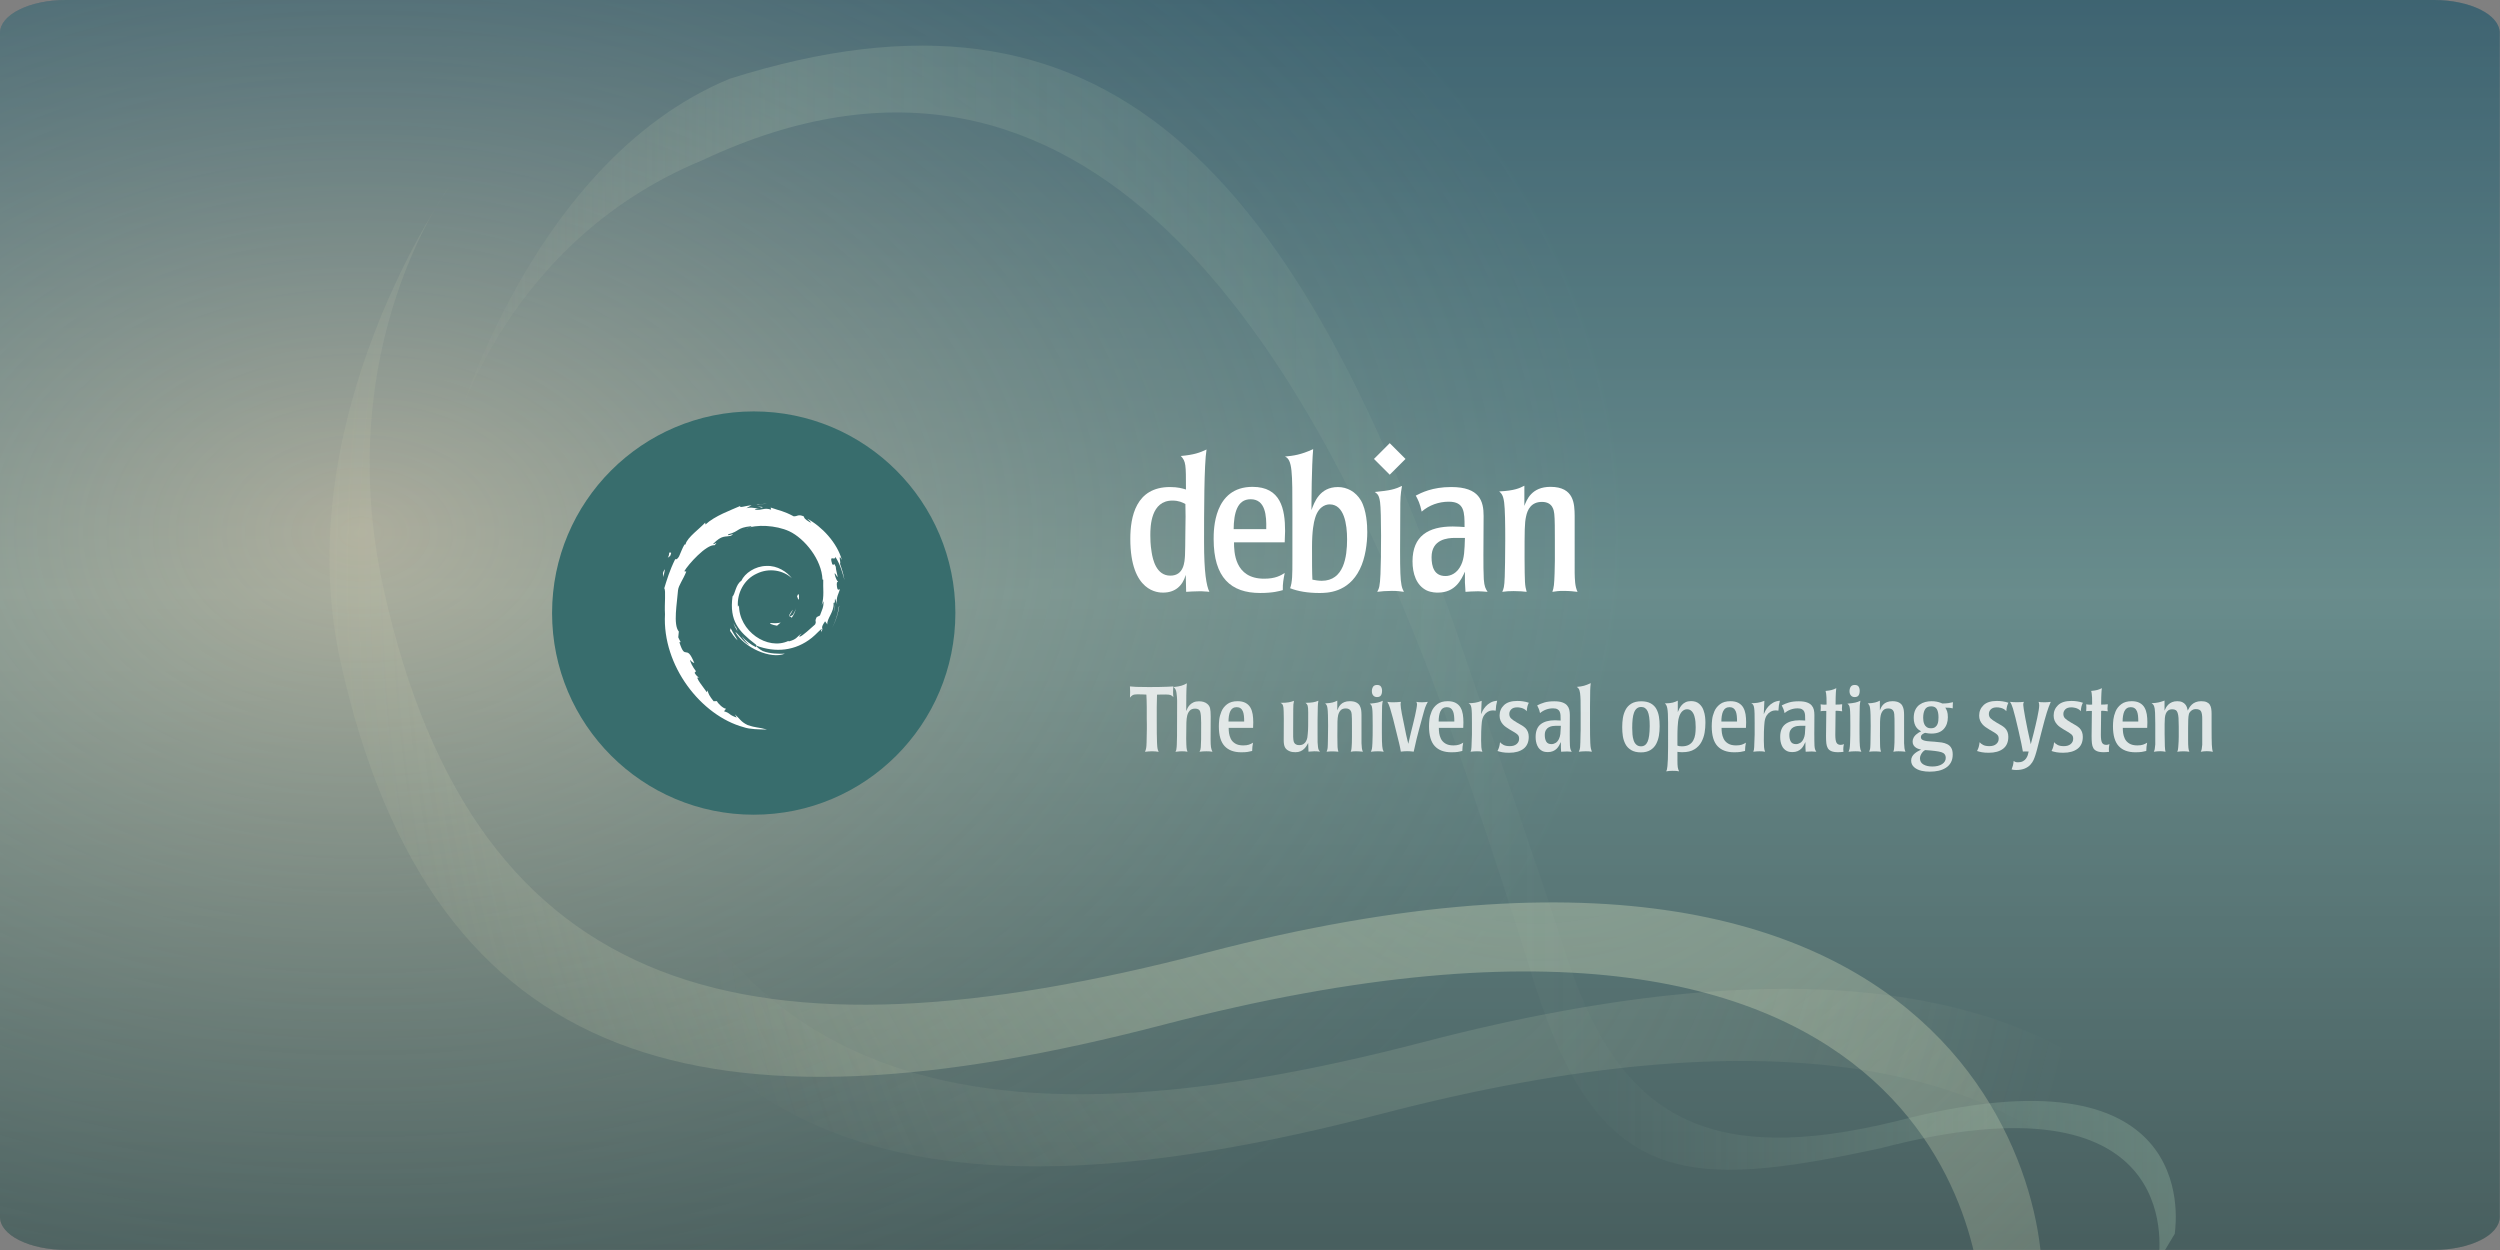 <?xml version="1.0" encoding="UTF-8" standalone="no"?>
<!-- Generator: Adobe Illustrator 16.0.0, SVG Export Plug-In . SVG Version: 6.00 Build 0)  -->

<svg
   xmlns:dc="http://purl.org/dc/elements/1.1/"
   xmlns:cc="http://creativecommons.org/ns#"
   xmlns:rdf="http://www.w3.org/1999/02/22-rdf-syntax-ns#"
   xmlns:svg="http://www.w3.org/2000/svg"
   xmlns="http://www.w3.org/2000/svg"
   xmlns:xlink="http://www.w3.org/1999/xlink"
   xmlns:sodipodi="http://sodipodi.sourceforge.net/DTD/sodipodi-0.dtd"
   xmlns:inkscape="http://www.inkscape.org/namespaces/inkscape"
   version="1.1"
   x="0px"
   y="0px"
   width="725.117"
   height="362.668"
   viewBox="0 0 725.117 362.668"
   enable-background="new 0 0 380 380"
   xml:space="preserve"
   id="svg124"
   sodipodi:docname="wiki-banner.svg"
   inkscape:export-filename="/tmp/softWaves_wiki_banner.png"
   inkscape:export-xdpi="90"
   inkscape:export-ydpi="90"
   inkscape:version="0.92.1 r15371"><rect x="0" y="0" width="725.117" height="362.668" fill="#808080" stroke="none"/><defs
     id="defs128"><defs
       id="defs5"><path
         id="SVGID_1_"
         d="m 380,370 c 0,5.522 -4.478,10 -10,10 H 10 C 4.477,380 0,375.522 0,370 V 10 C 0,4.477 4.477,0 10,0 h 360 c 5.522,0 10,4.477 10,10 z"
         inkscape:connector-curvature="0" /></defs><clipPath
       id="SVGID_2_"><use
         xlink:href="#SVGID_1_"
         overflow="visible"
         id="use7"
         style="overflow:visible"
         x="0"
         y="0"
         width="100%"
         height="100%" /></clipPath><radialGradient
       gradientUnits="userSpaceOnUse"
       gradientTransform="matrix(-1.3,0,0,1.496,5898.703,2584.255)"
       r="310.26"
       cy="-1616.501"
       cx="4194.571"
       id="SVGID_5_"><stop
         id="stop33"
         style="stop-color:#BCCCB3"
         offset="0" /><stop
         id="stop35"
         style="stop-color:#FDF9C9;stop-opacity:0"
         offset="1" /></radialGradient><radialGradient
       gradientUnits="userSpaceOnUse"
       gradientTransform="matrix(-1.3,0,0,1.496,5898.703,2584.255)"
       r="154.81"
       cy="-1563.373"
       cx="4225.666"
       id="SVGID_6_"><stop
         id="stop40"
         style="stop-color:#BCCCB3"
         offset="0" /><stop
         id="stop42"
         style="stop-color:#FDF9C9;stop-opacity:0"
         offset="1" /></radialGradient><linearGradient
       gradientTransform="matrix(-1.152,0,0,1.152,5256.792,1887.319)"
       y2="-1473.802"
       x2="4450.279"
       y1="-1473.802"
       x1="4015.371"
       gradientUnits="userSpaceOnUse"
       id="SVGID_7_"><stop
         id="stop47"
         style="stop-color:#ABCCB3;stop-opacity:0.7"
         offset="0" /><stop
         id="stop49"
         style="stop-color:#B4CFB5;stop-opacity:0.05"
         offset="0.33" /><stop
         id="stop51"
         style="stop-color:#C1D4B8;stop-opacity:0.5"
         offset="0.803" /><stop
         id="stop53"
         style="stop-color:#FDF9C9;stop-opacity:0"
         offset="1" /></linearGradient></defs><sodipodi:namedview
     pagecolor="#ffffff"
     bordercolor="#666666"
     borderopacity="1"
     objecttolerance="10"
     gridtolerance="10"
     guidetolerance="10"
     inkscape:pageopacity="0"
     inkscape:pageshadow="2"
     inkscape:window-width="1920"
     inkscape:window-height="1010"
     id="namedview126"
     showgrid="false"
     inkscape:zoom="1"
     inkscape:cx="31.5527"
     inkscape:cy="193.70302"
     inkscape:window-x="0"
     inkscape:window-y="34"
     inkscape:window-maximized="1"
     inkscape:current-layer="svg124"
     fit-margin-top="0"
     fit-margin-left="0"
     fit-margin-right="0"
     fit-margin-bottom="0" /><g
     id="Layer_1"
     transform="matrix(1.152,0,0,1.152,133.866,-14.533)"><g
       id="Layer_1_1_" /></g><g
     id="background"
     clip-path="url(#SVGID_2_)"
     transform="scale(1.908,0.954)"
     inkscape:export-filename="/tmp/softWaves_wiki_banner.png"
     inkscape:export-xdpi="90"
     inkscape:export-ydpi="90"><g
       id="background_1_"><linearGradient
         id="SVGID_3_"
         gradientUnits="userSpaceOnUse"
         x1="-2612.425"
         y1="2460.715"
         x2="-2612.425"
         y2="1822.673"
         gradientTransform="matrix(1,0,0,-1,2704.019,2320.918)"><stop
           offset="0"
           style="stop-color:#133456"
           id="stop10" /><stop
           offset="0.502"
           style="stop-color:#7C9999"
           id="stop12" /><stop
           offset="1"
           style="stop-color:#333333"
           id="stop14" /></linearGradient><rect
         x="-313.717"
         y="-141.332"
         width="810.623"
         height="639.233"
         id="rect17"
         style="fill:url(#SVGID_3_)" /></g><g
       id="Layer_4"><radialGradient
         id="SVGID_4_"
         cx="-2468.126"
         cy="1573.611"
         r="903.999"
         gradientTransform="matrix(0.437,0,0,-0.616,1133.404,1131.304)"
         gradientUnits="userSpaceOnUse"><stop
           offset="0"
           style="stop-color:#E4C8A5;stop-opacity:0.5"
           id="stop20" /><stop
           offset="0.143"
           style="stop-color:#AEAB94;stop-opacity:0.437"
           id="stop22" /><stop
           offset="0.38"
           style="stop-color:#597F78;stop-opacity:0.333"
           id="stop24" /><stop
           offset="0.488"
           style="stop-color:#386D6D;stop-opacity:0.286"
           id="stop26" /></radialGradient><rect
         x="-313.717"
         y="-140.735"
         width="810.623"
         height="638.637"
         id="rect29"
         style="fill:url(#SVGID_4_)" /></g></g><path
     inkscape:connector-curvature="0"
     style="opacity:0.5;fill:url(#SVGID_5_);stroke-width:1.152"
     id="path38"
     d="m 130.471,53.9 c 0,0 -47.497,66.992 -31.69,138.099 C 125.501,312.201 206.404,331.409 337.459,297.216 c 230.929,-60.26 238.91,74.307 237.199,86.807 l 16.214,-1.888 C 598.916,360.998 580.922,216.042 349.995,276.298 218.944,310.496 138.037,291.278 111.318,171.084 95.513,99.971 130.471,53.9 130.471,53.9"
     enable-background="new    " /><path
     inkscape:connector-curvature="0"
     style="opacity:0.2;fill:url(#SVGID_6_);stroke-width:1.152"
     id="path45"
     d="m 193.245,79.865 c 0,0 -47.496,66.996 -31.689,138.104 26.719,120.197 107.623,139.41 238.675,105.214 230.928,-60.257 238.916,74.311 237.196,86.808 l 12.538,-20.918 c 1.713,-12.497 -6.266,-147.062 -237.197,-86.808 -131.05,34.198 -211.954,14.988 -238.677,-105.213 -15.805,-71.105 19.154,-117.187 19.154,-117.187"
     enable-background="new    " /><path
     inkscape:connector-curvature="0"
     style="opacity:0.4;fill:url(#SVGID_7_);stroke-width:1.152"
     id="path56"
     d="m 130.07,130.483 c 0,0 13.539,-59.152 73.56,-83.967 111.72,-52.603 176.326,53.642 215.115,159.667 3.43,9.367 11.996,33.044 26.138,78.414 18.682,59.927 44.137,60.66 100.587,48.437 87.08,-22.72 81.226,28.021 80.574,32.733 l 4.728,-7.888 c 0.649,-4.709 6.503,-55.454 -80.574,-32.729 -53.857,13.255 -80.058,-0.402 -95.167,-45.977 C 439.924,233.596 438.996,231.891 424.74,189.907 375.844,45.857 319.753,-11.314 211.649,22.839 151.626,47.657 130.07,130.483 130.07,130.483"
     enable-background="new    " /><g
     id="logoGroup_2_"
     clip-path="url(#SVGID_2_)"
     transform="matrix(1.152,0,0,1.152,133.866,-14.533)"><circle
       cx="73.567"
       cy="166.969"
       r="50.771"
       id="circle59"
       style="fill:#386d6d" /><g
       id="logo_2_"
       enable-background="new    "><path
         d="m 78.028,169.48 c -0.942,0.01 0.18,0.482 1.409,0.672 0.341,-0.265 0.646,-0.533 0.922,-0.795 -0.765,0.191 -1.545,0.195 -2.331,0.123"
         id="path61"
         inkscape:connector-curvature="0"
         style="fill:#ffffff" /><path
         d="m 83.085,168.219 c 0.562,-0.775 0.973,-1.624 1.114,-2.5 -0.126,0.626 -0.465,1.163 -0.783,1.733 -1.761,1.109 -0.166,-0.656 -10e-4,-1.332 -1.892,2.387 -0.26,1.432 -0.33,2.099"
         id="path63"
         inkscape:connector-curvature="0"
         style="fill:#ffffff" /><path
         d="m 84.952,163.359 c 0.115,-1.695 -0.331,-1.158 -0.479,-0.514 0.172,0.093 0.312,1.197 0.479,0.514"
         id="path65"
         inkscape:connector-curvature="0"
         style="fill:#ffffff" /><path
         d="m 74.453,140.162 c 0.503,0.092 1.089,0.16 1.005,0.279 0.549,-0.123 0.674,-0.232 -1.005,-0.279"
         id="path67"
         inkscape:connector-curvature="0"
         style="fill:#ffffff" /><path
         d="m 75.458,140.439 -0.353,0.076 0.328,-0.032 0.025,-0.044"
         id="path69"
         inkscape:connector-curvature="0"
         style="fill:#ffffff" /><path
         d="m 91.143,164.003 c 0.057,1.524 -0.445,2.266 -0.898,3.574 l -0.815,0.406 c -0.666,1.297 0.066,0.825 -0.409,1.852 -1.044,0.928 -3.158,2.895 -3.834,3.076 -0.496,-0.015 0.337,-0.588 0.442,-0.808 -1.392,0.955 -1.114,1.435 -3.248,2.015 l -0.064,-0.139 c -5.253,2.473 -12.552,-2.423 -12.456,-9.108 -0.056,0.422 -0.158,0.319 -0.277,0.489 -0.27,-3.438 1.59,-6.894 4.725,-8.307 3.071,-1.519 6.668,-0.898 8.861,1.155 -1.208,-1.581 -3.608,-3.255 -6.453,-3.102 -2.788,0.05 -5.401,1.821 -6.27,3.743 -1.431,0.898 -1.596,3.468 -2.217,3.936 -0.84,6.155 1.577,8.814 5.662,11.945 0.638,0.434 0.179,0.497 0.266,0.827 -1.359,-0.634 -2.598,-1.595 -3.62,-2.769 0.542,0.793 1.13,1.562 1.885,2.168 -1.278,-0.431 -2.988,-3.101 -3.487,-3.206 2.205,3.948 8.94,6.923 12.473,5.444 -1.632,0.062 -3.706,0.033 -5.544,-0.646 -0.77,-0.396 -1.82,-1.215 -1.633,-1.369 4.818,1.799 9.789,1.359 13.959,-1.979 1.063,-0.828 2.221,-2.23 2.554,-2.25 -0.504,0.76 0.086,0.366 -0.303,1.035 1.057,-1.705 -0.458,-0.695 1.091,-2.943 l 0.573,0.787 c -0.215,-1.416 1.759,-3.13 1.557,-5.369 0.454,-0.684 0.504,0.738 0.022,2.311 0.667,-1.746 0.178,-2.021 0.348,-3.467 0.183,0.483 0.428,1 0.555,1.51 -0.436,-1.688 0.441,-2.84 0.661,-3.817 -0.218,-0.097 -0.67,0.741 -0.773,-1.246 0.015,-0.866 0.241,-0.456 0.327,-0.669 -0.17,-0.098 -0.615,-0.762 -0.886,-2.035 0.197,-0.298 0.525,0.773 0.792,0.816 -0.171,-1.008 -0.468,-1.781 -0.481,-2.557 -0.782,-1.632 -0.279,0.22 -0.91,-0.7 -0.831,-2.597 0.688,-0.603 0.797,-1.782 1.256,1.828 1.975,4.658 2.306,5.834 -0.251,-1.43 -0.655,-2.814 -1.155,-4.158 0.381,0.166 -0.619,-2.94 0.496,-0.885 -1.189,-4.38 -5.097,-8.473 -8.688,-10.393 0.441,0.401 0.996,0.906 0.8,0.987 -1.791,-1.063 -1.476,-1.147 -1.731,-1.597 -1.457,-0.594 -1.553,0.049 -2.512,0.002 -2.742,-1.457 -3.273,-1.303 -5.798,-2.213 l 0.115,0.541 c -1.819,-0.609 -2.119,0.226 -4.082,0 -0.117,-0.096 0.629,-0.34 1.247,-0.43 -1.759,0.231 -1.676,-0.344 -3.394,0.067 0.421,-0.296 0.871,-0.497 1.321,-0.747 -1.43,0.086 -3.42,0.835 -2.806,0.15 -2.339,1.045 -6.488,2.509 -8.817,4.695 l -0.073,-0.489 c -1.07,1.282 -4.653,3.823 -4.941,5.487 l -0.284,0.064 c -0.554,0.943 -0.914,2.007 -1.357,2.972 -0.726,1.237 -1.064,0.476 -0.959,0.669 -1.431,2.898 -2.14,5.332 -2.753,7.328 0.438,0.654 0.01,3.932 0.175,6.556 -0.716,12.954 9.095,25.539 19.817,28.441 1.571,0.564 3.907,0.543 5.895,0.598 -2.345,-0.67 -2.646,-0.354 -4.932,-1.154 -1.647,-0.772 -2.01,-1.657 -3.178,-2.676 l 0.462,0.816 c -2.288,-0.811 -1.33,-1.002 -3.194,-1.592 l 0.496,-0.643 c -0.741,-0.058 -1.964,-1.25 -2.302,-1.917 l -0.811,0.035 c -0.976,-1.205 -1.496,-2.07 -1.457,-2.746 l -0.265,0.469 c -0.295,-0.51 -3.588,-4.513 -1.882,-3.582 -0.315,-0.289 -0.74,-0.472 -1.196,-1.301 l 0.349,-0.396 c -0.822,-1.058 -1.515,-2.415 -1.459,-2.868 0.438,0.592 0.74,0.701 1.041,0.803 -2.075,-5.149 -2.194,-0.283 -3.762,-5.242 l 0.335,-0.024 c -0.256,-0.387 -0.412,-0.801 -0.616,-1.212 l 0.145,-1.443 c -1.49,-1.722 -0.416,-7.344 -0.201,-10.423 0.149,-1.253 1.246,-2.588 2.081,-4.681 l -0.508,-0.089 c 0.97,-1.692 5.55,-6.81 7.672,-6.55 1.03,-1.287 -0.203,-0.004 -0.406,-0.328 2.26,-2.336 2.968,-1.647 4.492,-2.069 1.643,-0.974 -1.409,0.378 -0.63,-0.369 2.841,-0.727 2.013,-1.649 5.717,-2.019 0.391,0.222 -0.906,0.34 -1.23,0.63 2.367,-1.158 7.488,-0.894 10.814,0.64 3.856,1.807 8.192,7.137 8.365,12.154 l 0.196,0.05 c -0.1,1.994 0.305,4.301 -0.397,6.421 l 0.467,-0.994"
         id="path71"
         inkscape:connector-curvature="0"
         style="fill:#ffffff" /><path
         d="m 67.742,170.771 -0.134,0.662 c 0.618,0.841 1.111,1.754 1.901,2.408 -0.569,-1.107 -0.99,-1.566 -1.767,-3.07"
         id="path73"
         inkscape:connector-curvature="0"
         style="fill:#ffffff" /><path
         d="m 69.204,170.715 c -0.327,-0.364 -0.522,-0.798 -0.742,-1.229 0.211,0.762 0.636,1.416 1.031,2.088 l -0.289,-0.859"
         id="path75"
         inkscape:connector-curvature="0"
         style="fill:#ffffff" /><path
         d="m 95.118,165.083 -0.137,0.35 c -0.254,1.804 -0.805,3.587 -1.645,5.24 0.929,-1.747 1.528,-3.654 1.782,-5.59"
         id="path77"
         inkscape:connector-curvature="0"
         style="fill:#ffffff" /><path
         d="m 74.641,139.707 c 0.64,-0.23 1.564,-0.125 2.242,-0.278 -0.884,0.075 -1.76,0.119 -2.625,0.224 l 0.383,0.054"
         id="path79"
         inkscape:connector-curvature="0"
         style="fill:#ffffff" /><path
         d="m 52.267,151.607 c 0.148,1.359 -1.024,1.886 0.259,0.988 0.687,-1.549 -0.268,-0.428 -0.259,-0.988"
         id="path81"
         inkscape:connector-curvature="0"
         style="fill:#ffffff" /><path
         d="m 50.761,157.898 c 0.294,-0.906 0.35,-1.449 0.462,-1.975 -0.815,1.041 -0.378,1.264 -0.462,1.975"
         id="path83"
         inkscape:connector-curvature="0"
         style="fill:#ffffff" /></g></g><g
     transform="matrix(1.152,0,0,1.152,149.401,-16.837)"
     id="g118"><path
       style="fill:#ffffff"
       inkscape:connector-curvature="0"
       id="path104"
       d="m 168.81,144.631 c -0.047,0.05 -0.047,7.771 -0.143,9.787 -0.095,1.629 -0.24,5.132 -3.694,5.132 -3.551,0 -4.415,-4.079 -4.701,-5.853 -0.336,-1.965 -0.336,-3.6 -0.336,-4.316 0,-2.303 0.143,-8.732 5.564,-8.732 1.632,0 2.543,0.48 3.263,0.864 z m -13.913,5.662 c 0,13.527 7.196,13.527 8.252,13.527 2.974,0 4.894,-1.632 5.708,-4.461 l 0.097,4.269 c 0.911,-0.048 1.825,-0.144 3.31,-0.144 0.529,0 0.958,0 1.344,0.047 0.385,0 0.767,0.047 1.199,0.096 -0.767,-1.534 -1.343,-4.986 -1.343,-12.475 0,-7.292 0,-19.619 0.625,-23.362 -1.727,0.817 -3.216,1.345 -6.478,1.632 1.295,1.392 1.295,2.111 1.295,8.441 -0.91,-0.287 -2.063,-0.624 -4.03,-0.624 -8.587,0.004 -9.979,7.487 -9.979,13.054" /><path
       style="fill:#ffffff"
       inkscape:connector-curvature="0"
       id="path106"
       d="m 180.916,147.842 c 0.047,-3.98 0.864,-7.53 4.269,-7.53 3.744,0 4.029,4.125 3.933,7.53 z m 12.951,0.483 c 0,-5.612 -1.103,-11.13 -8.202,-11.13 -9.786,0 -9.786,10.843 -9.786,13.145 0,9.737 4.364,13.577 11.705,13.577 3.26,0 4.845,-0.479 5.708,-0.719 -0.045,-1.729 0.191,-2.832 0.48,-4.318 -1.009,0.625 -2.302,1.439 -5.184,1.439 -7.483,0 -7.58,-6.814 -7.58,-9.164 h 12.763 l 0.096,-2.83" /><path
       style="fill:#ffffff"
       inkscape:connector-curvature="0"
       id="path108"
       d="m 209.476,150.387 c 0,4.461 -0.815,10.459 -6.381,10.459 -0.769,0 -1.728,-0.146 -2.351,-0.289 -0.098,-1.729 -0.098,-4.702 -0.098,-8.156 0,-4.126 0.432,-6.281 0.77,-7.34 1.006,-3.405 3.262,-3.451 3.691,-3.451 3.649,10e-4 4.369,5.037 4.369,8.777 z m -13.769,5.229 c 0,3.551 0,5.566 -0.576,7.102 1.967,0.768 4.412,1.199 7.342,1.199 1.869,0 7.291,0 10.218,-5.996 1.392,-2.782 1.87,-6.525 1.87,-9.356 0,-1.728 -0.191,-5.516 -1.583,-7.916 -1.343,-2.253 -3.502,-3.405 -5.804,-3.405 -4.606,0 -5.948,3.837 -6.667,5.805 0,-2.445 0.047,-10.985 0.429,-15.352 -3.117,1.44 -5.037,1.676 -7.098,1.87 1.871,0.768 1.871,3.936 1.871,14.249 v 11.801" /><path
       style="fill:#ffffff"
       inkscape:connector-curvature="0"
       id="path110"
       d="m 223.783,163.627 c -0.961,-0.143 -1.634,-0.239 -3.023,-0.239 -1.532,0 -2.592,0.097 -3.692,0.239 0.479,-0.91 0.675,-1.344 0.815,-4.461 0.191,-4.27 0.238,-15.688 -0.098,-18.087 -0.24,-1.825 -0.67,-2.111 -1.342,-2.591 3.934,-0.383 5.035,-0.67 6.858,-1.534 -0.382,2.109 -0.433,3.169 -0.433,6.38 -0.095,16.554 -0.141,18.327 0.915,20.293" /><path
       style="fill:#ffffff"
       inkscape:connector-curvature="0"
       id="path112"
       d="m 239.146,150.05 c -0.096,3.022 -0.146,5.134 -0.962,6.812 -1.008,2.159 -2.688,2.783 -3.935,2.783 -2.881,0 -3.502,-2.396 -3.502,-4.748 0,-4.507 4.031,-4.847 5.852,-4.847 z m -13.195,5.902 c 0,3.024 0.914,6.045 3.601,7.342 1.198,0.527 2.397,0.527 2.782,0.527 4.414,0 5.899,-3.263 6.813,-5.277 -0.05,2.111 0,3.404 0.144,5.085 0.865,-0.048 1.728,-0.144 3.17,-0.144 0.813,0 1.58,0.096 2.396,0.144 -0.528,-0.815 -0.815,-1.296 -0.96,-3.167 -0.096,-1.821 -0.096,-3.646 -0.096,-6.188 l 0.049,-9.788 c 0,-3.649 -0.961,-7.246 -8.157,-7.246 -4.75,0 -7.53,1.44 -8.922,2.16 0.576,1.055 1.058,1.964 1.487,4.03 1.873,-1.633 4.318,-2.497 6.811,-2.497 3.985,0 3.985,2.641 3.985,6.381 -0.911,-0.046 -1.681,-0.141 -2.976,-0.141 -6.097,0.002 -10.127,2.35 -10.127,8.779" /><path
       style="fill:#ffffff"
       inkscape:connector-curvature="0"
       id="path114"
       d="m 266.777,158.879 c 0.049,1.632 0.049,3.359 0.721,4.752 -1.059,-0.098 -1.681,-0.24 -3.646,-0.24 -1.151,0 -1.774,0.098 -2.688,0.24 0.19,-0.625 0.289,-0.863 0.386,-1.68 0.144,-1.103 0.239,-4.799 0.239,-6.096 v -5.181 c 0,-2.255 0,-5.519 -0.146,-6.667 -0.097,-0.815 -0.332,-3.024 -3.119,-3.024 -2.733,0 -3.646,2.014 -3.979,3.646 -0.383,1.678 -0.383,3.502 -0.383,10.602 0.047,6.142 0.047,6.714 0.524,8.396 -0.813,-0.096 -1.821,-0.19 -3.26,-0.19 -1.153,0 -1.923,0.047 -2.88,0.19 0.339,-0.769 0.529,-1.152 0.623,-3.838 0.1,-2.64 0.289,-15.592 -0.146,-18.662 -0.239,-1.872 -0.72,-2.303 -1.245,-2.784 3.887,-0.191 5.133,-0.815 6.334,-1.437 v 5.083 c 0.574,-1.487 1.772,-4.798 6.571,-4.798 5.997,0 6.044,4.365 6.092,7.245 l 0.002,14.443" /><path
       style="fill:#ffffff"
       inkscape:connector-curvature="0"
       id="path116"
       d="m 224.188,130.166 -3.975,3.971 -3.971,-3.971 3.971,-3.972 3.975,3.972" /></g><g
     id="The_Universal_Operating_System"
     enable-background="new    "
     style="opacity:0.8"
     transform="matrix(1.267,0,0,1.267,-312.758,100.226)"><path
       d="m 511.658,85.427 c 0,1.428 0.003,2.537 0.01,3.328 0.008,0.791 0.025,1.516 0.053,2.174 0.027,0.644 0.066,1.088 0.115,1.333 0.049,0.245 0.137,0.493 0.264,0.746 -0.238,-0.042 -0.477,-0.074 -0.715,-0.095 -0.238,-0.021 -0.512,-0.032 -0.818,-0.032 -0.295,0 -0.547,0.011 -0.756,0.032 -0.211,0.021 -0.455,0.045 -0.736,0.073 l -0.104,0.021 c 0.126,-0.309 0.214,-0.592 0.263,-0.851 0.049,-0.26 0.08,-0.676 0.094,-1.25 0.043,-0.994 0.063,-2.029 0.063,-3.107 0,-0.253 0,-0.638 0,-1.155 C 509.377,86 509.37,85.608 509.37,85.468 V 82.76 c -0.014,-0.757 -0.025,-1.285 -0.031,-1.586 -0.008,-0.301 -0.025,-0.71 -0.053,-1.229 v -0.042 c -0.295,-0.014 -0.634,-0.028 -1.019,-0.042 -0.386,-0.014 -0.731,-0.021 -1.04,-0.021 -0.504,0 -0.867,0.066 -1.092,0.199 -0.225,0.133 -0.42,0.312 -0.588,0.535 l -0.021,0.021 c 0.014,-0.196 0.021,-0.413 0.021,-0.651 0,-0.238 0.007,-0.455 0.021,-0.651 0,-0.35 -0.015,-0.728 -0.043,-1.134 0,-0.027 0,-0.069 0,-0.126 0.112,0 0.309,0.015 0.588,0.042 0.364,0.028 0.638,0.05 0.82,0.063 0.867,0.028 1.848,0.042 2.939,0.042 0.658,0 1.455,-0.007 2.395,-0.021 0.672,-0.014 1.298,-0.031 1.879,-0.053 0.58,-0.021 1.019,-0.045 1.313,-0.073 -0.014,0.154 -0.028,0.329 -0.042,0.525 -0.015,0.196 -0.021,0.434 -0.021,0.714 0,0.252 0.002,0.444 0.01,0.577 0.007,0.134 0.024,0.333 0.053,0.599 v 0.042 c -0.154,-0.195 -0.344,-0.347 -0.566,-0.451 -0.225,-0.105 -0.609,-0.157 -1.156,-0.157 -0.644,0 -1.203,0.007 -1.68,0.021 -0.14,0.014 -0.252,0.021 -0.336,0.021 l -0.063,2.751 z"
       id="path618"
       inkscape:connector-curvature="0"
       style="fill:#ffffff" /><path
       d="m 523.985,90.089 c 0,0.854 0.028,1.467 0.084,1.838 0.057,0.371 0.168,0.725 0.337,1.061 -0.238,-0.042 -0.462,-0.07 -0.673,-0.084 -0.209,-0.014 -0.455,-0.021 -0.734,-0.021 -0.518,0 -1.036,0.035 -1.555,0.105 0.099,-0.168 0.165,-0.315 0.2,-0.441 0.034,-0.126 0.066,-0.321 0.095,-0.588 0.042,-0.476 0.066,-1.081 0.073,-1.816 0.007,-0.734 0.011,-2.005 0.011,-3.812 0,-1.218 -0.074,-2.058 -0.221,-2.52 -0.147,-0.462 -0.535,-0.693 -1.166,-0.693 -0.531,0 -0.938,0.15 -1.217,0.451 -0.281,0.302 -0.477,0.683 -0.589,1.145 -0.099,0.393 -0.161,0.921 -0.188,1.586 -0.029,0.665 -0.043,1.865 -0.043,3.602 v 0.126 c 0.014,0.588 0.025,1.022 0.032,1.302 0.007,0.28 0.021,0.515 0.042,0.704 0.021,0.188 0.045,0.35 0.073,0.482 0.028,0.134 0.077,0.291 0.147,0.473 -0.225,-0.042 -0.428,-0.07 -0.609,-0.084 -0.181,-0.014 -0.398,-0.021 -0.65,-0.021 -0.351,0 -0.75,0.028 -1.197,0.085 -0.154,0.014 -0.252,0.021 -0.295,0.021 0.084,-0.14 0.145,-0.27 0.18,-0.389 0.034,-0.118 0.059,-0.297 0.072,-0.535 0.015,-0.126 0.025,-0.234 0.032,-0.325 0.007,-0.092 0.014,-0.234 0.021,-0.431 0.008,-0.196 0.025,-0.84 0.053,-1.933 v -0.126 l 0.021,-7.35 c 0,-0.238 0,-0.469 0,-0.693 0,-0.224 -0.014,-0.493 -0.043,-0.809 -0.027,-0.314 -0.063,-0.615 -0.104,-0.902 -0.041,-0.287 -0.104,-0.521 -0.188,-0.704 -0.084,-0.21 -0.231,-0.398 -0.441,-0.566 l -0.042,-0.042 c 0.771,-0.084 1.368,-0.189 1.796,-0.315 0.427,-0.126 0.843,-0.308 1.249,-0.546 -0.042,0.462 -0.07,0.857 -0.084,1.187 -0.015,0.329 -0.028,0.913 -0.042,1.754 v 0.272 l -0.021,3.15 c 0.112,-0.28 0.225,-0.528 0.336,-0.746 0.113,-0.217 0.277,-0.44 0.494,-0.672 0.217,-0.23 0.496,-0.427 0.84,-0.588 0.344,-0.161 0.76,-0.241 1.25,-0.241 0.783,0 1.406,0.188 1.869,0.566 0.35,0.28 0.573,0.623 0.672,1.029 0.098,0.406 0.146,1.029 0.146,1.869 z"
       id="path620"
       inkscape:connector-curvature="0"
       style="fill:#ffffff" /><path
       d="m 533.709,87.527 h -5.588 c 0,0.406 0.028,0.813 0.084,1.218 0.057,0.406 0.186,0.826 0.389,1.26 0.203,0.435 0.539,0.799 1.008,1.093 0.469,0.294 1.082,0.44 1.838,0.44 0.547,0 0.984,-0.056 1.313,-0.168 0.33,-0.111 0.648,-0.266 0.957,-0.462 l -0.021,0.063 c -0.057,0.35 -0.102,0.65 -0.137,0.902 -0.035,0.252 -0.053,0.561 -0.053,0.924 -0.014,0 -0.027,0.008 -0.041,0.021 -0.309,0.084 -0.641,0.154 -0.998,0.21 -0.357,0.056 -0.844,0.084 -1.461,0.084 -1.666,0 -2.936,-0.473 -3.811,-1.417 -0.875,-0.945 -1.313,-2.454 -1.313,-4.526 0,-0.489 0.031,-1.015 0.094,-1.574 0.063,-0.561 0.228,-1.166 0.494,-1.816 0.266,-0.651 0.699,-1.208 1.302,-1.67 0.602,-0.462 1.399,-0.693 2.394,-0.693 0.742,0 1.355,0.134 1.838,0.399 0.484,0.266 0.852,0.623 1.104,1.071 0.252,0.448 0.422,0.952 0.514,1.512 0.092,0.56 0.137,1.19 0.137,1.89 z m -2.037,-1.449 c 0,-0.518 -0.021,-0.966 -0.064,-1.344 -0.041,-0.378 -0.119,-0.707 -0.23,-0.987 -0.266,-0.644 -0.742,-0.966 -1.428,-0.966 -0.687,0 -1.184,0.329 -1.492,0.987 -0.125,0.294 -0.22,0.637 -0.283,1.028 -0.063,0.393 -0.094,0.819 -0.094,1.281 h 3.591 z"
       id="path622"
       inkscape:connector-curvature="0"
       style="fill:#ffffff" /><path
       d="m 548.471,88.871 c 0,0.98 0.004,1.635 0.01,1.964 0.008,0.329 0.033,0.634 0.074,0.913 0.027,0.336 0.08,0.588 0.158,0.756 0.076,0.168 0.186,0.322 0.324,0.463 -0.406,-0.057 -0.84,-0.085 -1.301,-0.085 -0.336,0 -0.785,0.028 -1.344,0.085 l -0.064,-1.995 c -0.125,0.252 -0.254,0.482 -0.389,0.692 -0.133,0.21 -0.311,0.428 -0.535,0.651 -0.223,0.224 -0.5,0.409 -0.828,0.557 -0.33,0.146 -0.711,0.221 -1.145,0.221 -0.238,0 -0.473,-0.015 -0.705,-0.042 -0.23,-0.028 -0.471,-0.099 -0.725,-0.211 -0.475,-0.21 -0.807,-0.5 -0.996,-0.871 -0.189,-0.371 -0.283,-0.906 -0.283,-1.606 l 0.02,-4.641 v -0.357 c -0.014,-0.826 -0.023,-1.39 -0.031,-1.69 -0.006,-0.301 -0.023,-0.57 -0.053,-0.809 -0.055,-0.364 -0.137,-0.612 -0.24,-0.745 -0.105,-0.133 -0.25,-0.242 -0.432,-0.326 h -0.02 c 0.824,0 1.461,-0.042 1.91,-0.126 0.447,-0.084 0.848,-0.195 1.197,-0.336 -0.07,0.322 -0.115,0.599 -0.137,0.83 -0.021,0.23 -0.031,0.584 -0.031,1.061 l -0.021,4.725 c 0,0.854 0,1.394 0,1.617 0,0.223 0.014,0.427 0.043,0.608 0.014,0.141 0.033,0.273 0.063,0.399 0.027,0.126 0.084,0.259 0.168,0.399 0.084,0.14 0.217,0.259 0.398,0.356 0.182,0.099 0.412,0.147 0.693,0.147 0.42,0 0.76,-0.088 1.018,-0.263 0.26,-0.175 0.455,-0.396 0.588,-0.661 0.135,-0.267 0.225,-0.532 0.273,-0.799 0.049,-0.266 0.08,-0.546 0.096,-0.84 0.055,-0.546 0.086,-1.151 0.094,-1.816 0.008,-0.665 0.01,-1.684 0.01,-3.056 0,-0.812 -0.041,-1.347 -0.125,-1.606 -0.084,-0.259 -0.246,-0.473 -0.482,-0.641 0.727,-0.014 1.291,-0.052 1.689,-0.115 0.398,-0.063 0.816,-0.186 1.25,-0.367 -0.043,0.252 -0.074,0.482 -0.096,0.692 -0.02,0.21 -0.033,0.435 -0.041,0.673 -0.008,0.237 -0.014,0.626 -0.021,1.165 -0.006,0.539 -0.018,1.173 -0.031,1.9 v 0.336 z"
       id="path624"
       inkscape:connector-curvature="0"
       style="fill:#ffffff" /><path
       d="m 558.53,90.908 v 0.147 c 0.014,0.462 0.043,0.836 0.084,1.123 0.043,0.287 0.119,0.557 0.23,0.809 -0.125,-0.014 -0.23,-0.028 -0.314,-0.042 -0.195,-0.014 -0.393,-0.028 -0.588,-0.042 -0.195,-0.014 -0.428,-0.021 -0.693,-0.021 -0.225,0 -0.42,0.008 -0.588,0.021 -0.168,0.013 -0.363,0.042 -0.588,0.084 l 0.021,-0.084 c 0.041,-0.112 0.072,-0.213 0.094,-0.305 0.021,-0.091 0.039,-0.206 0.053,-0.347 0.014,-0.098 0.027,-0.279 0.043,-0.546 0.014,-0.266 0.027,-0.518 0.041,-0.756 0.014,-0.56 0.021,-1.015 0.021,-1.365 v -2.268 c 0,-0.728 -0.004,-1.344 -0.01,-1.848 -0.008,-0.505 -0.025,-0.861 -0.053,-1.071 -0.016,-0.154 -0.039,-0.298 -0.074,-0.431 -0.035,-0.133 -0.098,-0.27 -0.189,-0.409 -0.09,-0.14 -0.227,-0.256 -0.408,-0.347 -0.184,-0.091 -0.414,-0.137 -0.693,-0.137 -0.533,0 -0.932,0.154 -1.197,0.462 -0.266,0.309 -0.449,0.687 -0.547,1.134 -0.041,0.183 -0.072,0.386 -0.094,0.609 -0.021,0.225 -0.039,0.497 -0.053,0.819 -0.014,0.448 -0.021,1.519 -0.021,3.213 v 0.084 c 0.014,0.84 0.021,1.414 0.021,1.722 0,0.309 0.008,0.57 0.021,0.788 0.014,0.217 0.035,0.398 0.063,0.546 0.027,0.146 0.07,0.325 0.127,0.535 -0.477,-0.056 -0.953,-0.084 -1.43,-0.084 -0.238,0 -0.455,0.007 -0.65,0.021 -0.195,0.015 -0.398,0.035 -0.609,0.063 v -0.021 c 0.084,-0.196 0.148,-0.389 0.189,-0.578 0.043,-0.188 0.07,-0.549 0.084,-1.081 0,-0.084 0.008,-0.448 0.021,-1.093 0.027,-1.273 0.041,-2.323 0.041,-3.149 0,-0.938 -0.01,-1.754 -0.031,-2.446 -0.021,-0.693 -0.053,-1.187 -0.094,-1.48 -0.043,-0.364 -0.105,-0.623 -0.189,-0.777 -0.084,-0.154 -0.203,-0.301 -0.357,-0.441 0.756,-0.042 1.32,-0.111 1.691,-0.21 0.371,-0.098 0.73,-0.237 1.082,-0.42 v 2.227 l 0.02,-0.042 c 0.098,-0.252 0.199,-0.479 0.305,-0.683 0.106,-0.204 0.264,-0.413 0.473,-0.63 0.211,-0.217 0.486,-0.396 0.83,-0.536 0.342,-0.14 0.76,-0.21 1.25,-0.21 0.615,0 1.109,0.099 1.48,0.294 0.369,0.196 0.637,0.448 0.797,0.757 0.162,0.308 0.266,0.63 0.314,0.966 0.048,0.336 0.074,0.714 0.074,1.134 v 0.021 z"
       id="path626"
       inkscape:connector-curvature="0"
       style="fill:#ffffff" /><path
       d="m 563.192,86.897 c 0,0.826 0,1.379 0,1.659 0,0.84 0.006,1.501 0.021,1.984 0.014,0.482 0.033,0.875 0.063,1.176 0.027,0.301 0.066,0.543 0.115,0.725 0.049,0.182 0.123,0.364 0.221,0.546 -0.238,-0.042 -0.449,-0.07 -0.631,-0.084 -0.182,-0.014 -0.412,-0.021 -0.693,-0.021 -0.545,0 -1.084,0.035 -1.615,0.105 0.111,-0.224 0.191,-0.448 0.24,-0.672 0.049,-0.224 0.088,-0.651 0.115,-1.281 0.029,-0.462 0.047,-1.061 0.053,-1.795 0.008,-0.735 0.012,-1.488 0.012,-2.258 0,-0.882 -0.008,-1.68 -0.021,-2.395 -0.014,-0.714 -0.043,-1.203 -0.084,-1.47 -0.043,-0.363 -0.105,-0.612 -0.189,-0.745 -0.084,-0.133 -0.209,-0.263 -0.377,-0.389 h -0.021 c 0.854,-0.084 1.467,-0.168 1.838,-0.252 0.369,-0.084 0.758,-0.224 1.164,-0.42 -0.084,0.434 -0.137,0.822 -0.156,1.165 -0.021,0.344 -0.031,0.886 -0.031,1.628 -0.003,0.785 -0.011,1.716 -0.024,2.794 z m -0.221,-6.803 c -0.176,0.252 -0.473,0.378 -0.893,0.378 -0.365,0 -0.65,-0.123 -0.861,-0.368 -0.209,-0.244 -0.314,-0.57 -0.314,-0.977 0,-0.378 0.088,-0.71 0.262,-0.997 0.176,-0.287 0.486,-0.431 0.936,-0.431 0.42,0 0.713,0.126 0.881,0.378 0.168,0.252 0.252,0.574 0.252,0.966 -0.001,0.448 -0.089,0.799 -0.263,1.051 z"
       id="path628"
       inkscape:connector-curvature="0"
       style="fill:#ffffff" /><path
       d="m 571.758,87.674 c -0.098,0.393 -0.203,0.795 -0.314,1.208 -0.111,0.413 -0.199,0.749 -0.262,1.008 -0.063,0.26 -0.141,0.592 -0.232,0.998 -0.09,0.406 -0.248,1.099 -0.471,2.079 h -0.021 c -0.238,-0.028 -0.459,-0.053 -0.662,-0.074 -0.203,-0.021 -0.445,-0.031 -0.725,-0.031 -0.28,0 -0.512,0.007 -0.693,0.021 -0.182,0.015 -0.412,0.035 -0.691,0.063 -0.029,0 -0.078,0.007 -0.148,0.021 0,-0.028 -0.006,-0.057 -0.02,-0.085 -0.07,-0.405 -0.127,-0.71 -0.168,-0.913 -0.043,-0.203 -0.119,-0.542 -0.232,-1.019 l -1.365,-5.522 c -0.014,-0.07 -0.027,-0.119 -0.041,-0.147 -0.238,-0.896 -0.451,-1.648 -0.641,-2.258 -0.189,-0.608 -0.396,-1.095 -0.619,-1.459 h 0.063 c 0.266,0.056 0.455,0.084 0.566,0.084 0.141,0.014 0.371,0.021 0.693,0.021 0.35,0 0.658,-0.01 0.924,-0.031 0.266,-0.021 0.553,-0.045 0.861,-0.073 -0.057,0.182 -0.084,0.371 -0.084,0.566 0,0.406 0.098,1.135 0.295,2.185 0.195,1.05 0.523,2.66 0.986,4.83 l 0.482,2.037 0.482,-2.059 c 0.016,-0.084 0.043,-0.21 0.086,-0.378 0.209,-0.84 0.395,-1.582 0.555,-2.226 0.162,-0.644 0.305,-1.253 0.432,-1.827 0.125,-0.574 0.23,-1.092 0.314,-1.554 0.084,-0.462 0.127,-0.799 0.127,-1.009 0,-0.237 -0.057,-0.427 -0.168,-0.566 0.055,0 0.16,0.014 0.314,0.042 0.098,0.014 0.189,0.028 0.273,0.042 0.055,0 0.146,0 0.271,0 0.154,0.014 0.281,0.021 0.379,0.021 0.295,0 0.547,-0.01 0.756,-0.031 0.211,-0.021 0.428,-0.045 0.65,-0.073 -0.139,0.252 -0.262,0.49 -0.367,0.714 -0.105,0.224 -0.195,0.448 -0.273,0.672 -0.076,0.225 -0.16,0.504 -0.252,0.84 -0.09,0.336 -0.199,0.729 -0.324,1.176 z"
       id="path630"
       inkscape:connector-curvature="0"
       style="fill:#ffffff" /><path
       d="m 581.819,87.527 h -5.586 c 0,0.406 0.027,0.813 0.084,1.218 0.057,0.406 0.186,0.826 0.389,1.26 0.203,0.435 0.539,0.799 1.008,1.093 0.469,0.294 1.082,0.44 1.838,0.44 0.545,0 0.982,-0.056 1.313,-0.168 0.328,-0.111 0.646,-0.266 0.955,-0.462 l -0.021,0.063 c -0.055,0.35 -0.102,0.65 -0.137,0.902 -0.035,0.252 -0.051,0.561 -0.051,0.924 -0.016,0 -0.029,0.008 -0.043,0.021 -0.309,0.084 -0.641,0.154 -0.998,0.21 -0.355,0.056 -0.844,0.084 -1.459,0.084 -1.666,0 -2.938,-0.473 -3.811,-1.417 -0.875,-0.945 -1.313,-2.454 -1.313,-4.526 0,-0.489 0.031,-1.015 0.094,-1.574 0.063,-0.561 0.227,-1.166 0.494,-1.816 0.266,-0.651 0.699,-1.208 1.301,-1.67 0.602,-0.462 1.4,-0.693 2.395,-0.693 0.742,0 1.354,0.134 1.838,0.399 0.482,0.266 0.85,0.623 1.102,1.071 0.252,0.448 0.424,0.952 0.516,1.512 0.09,0.56 0.137,1.19 0.137,1.89 z m -2.038,-1.449 c 0,-0.518 -0.021,-0.966 -0.063,-1.344 -0.043,-0.378 -0.119,-0.707 -0.23,-0.987 -0.268,-0.644 -0.742,-0.966 -1.43,-0.966 -0.686,0 -1.182,0.329 -1.49,0.987 -0.125,0.294 -0.221,0.637 -0.283,1.028 -0.063,0.393 -0.094,0.819 -0.094,1.281 h 3.59 z"
       id="path632"
       inkscape:connector-curvature="0"
       style="fill:#ffffff" /><path
       d="m 583.813,86.582 c 0,-0.993 -0.006,-1.764 -0.02,-2.31 -0.016,-0.546 -0.047,-0.979 -0.096,-1.302 -0.049,-0.323 -0.125,-0.563 -0.23,-0.725 -0.105,-0.162 -0.256,-0.284 -0.451,-0.368 0.518,0 1.012,-0.034 1.48,-0.104 0.468,-0.07 0.982,-0.217 1.543,-0.441 l -0.146,3.066 c 0.125,-0.294 0.262,-0.581 0.408,-0.861 0.148,-0.279 0.365,-0.584 0.652,-0.913 0.287,-0.329 0.65,-0.62 1.092,-0.872 0.442,-0.252 0.955,-0.398 1.543,-0.44 -0.195,0.714 -0.309,1.47 -0.336,2.268 -0.252,-0.042 -0.455,-0.063 -0.609,-0.063 -0.125,0 -0.297,0.018 -0.514,0.052 -0.217,0.035 -0.469,0.137 -0.756,0.305 -0.287,0.168 -0.553,0.435 -0.799,0.798 -0.244,0.364 -0.408,0.848 -0.492,1.449 -0.029,0.238 -0.057,0.561 -0.084,0.966 -0.029,0.406 -0.051,0.833 -0.064,1.281 -0.014,0.714 -0.02,1.407 -0.02,2.079 0,0.588 0.016,1.089 0.051,1.502 0.035,0.413 0.117,0.759 0.242,1.039 -0.209,-0.042 -0.406,-0.07 -0.588,-0.084 -0.182,-0.014 -0.398,-0.021 -0.65,-0.021 -0.393,0 -0.84,0.028 -1.344,0.085 l -0.127,0.021 c 0.07,-0.168 0.119,-0.318 0.146,-0.451 0.029,-0.133 0.049,-0.34 0.064,-0.62 l 0.104,-2.855 v -2.481 z"
       id="path634"
       inkscape:connector-curvature="0"
       style="fill:#ffffff" /><path
       d="m 595.489,81.448 c 0.447,0.063 0.896,0.171 1.344,0.325 -0.141,0.28 -0.244,0.55 -0.314,0.809 -0.07,0.259 -0.127,0.634 -0.168,1.123 -0.168,-0.21 -0.361,-0.374 -0.578,-0.493 -0.217,-0.119 -0.434,-0.206 -0.65,-0.263 -0.217,-0.056 -0.398,-0.091 -0.547,-0.104 -0.146,-0.015 -0.283,-0.021 -0.408,-0.021 -0.604,0 -1.055,0.15 -1.355,0.451 -0.301,0.302 -0.451,0.655 -0.451,1.061 0,0.406 0.127,0.739 0.379,0.998 0.252,0.259 0.699,0.577 1.344,0.955 0.531,0.294 0.938,0.529 1.217,0.704 0.281,0.175 0.533,0.367 0.756,0.577 0.504,0.519 0.756,1.184 0.756,1.995 0,1.218 -0.398,2.132 -1.195,2.74 -0.799,0.609 -1.891,0.914 -3.277,0.914 -0.645,0 -1.168,-0.039 -1.574,-0.116 -0.406,-0.077 -0.777,-0.171 -1.113,-0.283 0.168,-0.322 0.295,-0.623 0.379,-0.903 0.084,-0.279 0.152,-0.65 0.209,-1.112 0.195,0.238 0.469,0.448 0.818,0.63 0.349,0.182 0.826,0.272 1.43,0.272 0.656,0 1.176,-0.16 1.553,-0.482 0.379,-0.322 0.566,-0.722 0.566,-1.197 0,-0.224 -0.027,-0.413 -0.084,-0.567 -0.055,-0.153 -0.16,-0.301 -0.314,-0.44 -0.154,-0.139 -0.359,-0.291 -0.619,-0.452 -0.26,-0.16 -0.633,-0.381 -1.123,-0.661 -0.336,-0.21 -0.627,-0.399 -0.871,-0.567 -0.246,-0.168 -0.48,-0.378 -0.705,-0.63 -0.223,-0.252 -0.406,-0.542 -0.545,-0.871 -0.141,-0.329 -0.211,-0.703 -0.211,-1.124 0,-0.951 0.336,-1.749 1.008,-2.394 0.672,-0.644 1.688,-0.966 3.045,-0.966 0.415,-0.003 0.85,0.029 1.298,0.092 z"
       id="path636"
       inkscape:connector-curvature="0"
       style="fill:#ffffff" /><path
       d="m 599.541,86.698 c 0.771,-0.609 1.863,-0.914 3.277,-0.914 0.252,0 0.566,0.015 0.945,0.042 0.168,0.015 0.285,0.021 0.355,0.021 0,-0.532 -0.01,-0.945 -0.031,-1.239 -0.021,-0.294 -0.084,-0.56 -0.189,-0.798 -0.104,-0.238 -0.279,-0.424 -0.523,-0.557 -0.246,-0.133 -0.578,-0.199 -0.998,-0.199 -0.561,0 -1.096,0.094 -1.607,0.283 -0.51,0.188 -0.969,0.459 -1.375,0.809 -0.084,-0.406 -0.176,-0.728 -0.273,-0.966 -0.097,-0.238 -0.223,-0.504 -0.377,-0.799 0.504,-0.266 1.057,-0.489 1.658,-0.672 0.602,-0.182 1.352,-0.272 2.248,-0.272 0.756,0 1.371,0.084 1.848,0.252 0.475,0.168 0.84,0.398 1.092,0.692 0.252,0.295 0.42,0.624 0.504,0.987 0.084,0.364 0.127,0.777 0.127,1.239 l -0.021,4.284 c 0,0.686 0.002,1.207 0.01,1.564 0.008,0.356 0.018,0.738 0.031,1.145 0.029,0.364 0.07,0.634 0.127,0.809 0.055,0.175 0.154,0.367 0.293,0.577 -0.084,0 -0.203,-0.007 -0.355,-0.021 -0.295,-0.028 -0.525,-0.043 -0.693,-0.043 -0.309,0 -0.672,0.015 -1.092,0.043 -0.07,0 -0.168,0.007 -0.295,0.021 -0.027,-0.266 -0.045,-0.557 -0.053,-0.871 -0.006,-0.315 -0.01,-0.767 -0.01,-1.354 -0.154,0.322 -0.295,0.598 -0.42,0.829 -0.127,0.231 -0.301,0.462 -0.525,0.693 -0.225,0.23 -0.508,0.42 -0.85,0.566 -0.344,0.147 -0.74,0.221 -1.188,0.221 -0.168,0 -0.357,-0.014 -0.566,-0.042 -0.211,-0.028 -0.428,-0.091 -0.652,-0.189 -0.545,-0.266 -0.943,-0.686 -1.195,-1.26 -0.252,-0.573 -0.379,-1.225 -0.379,-1.953 -0.002,-1.343 0.383,-2.32 1.152,-2.928 z m 3.508,0.346 c -0.266,0 -0.535,0.021 -0.809,0.063 -0.274,0.042 -0.547,0.133 -0.818,0.272 -0.273,0.141 -0.498,0.357 -0.672,0.651 -0.176,0.294 -0.264,0.672 -0.264,1.134 0,0.616 0.113,1.117 0.336,1.502 0.225,0.385 0.623,0.577 1.197,0.577 0.322,0 0.641,-0.095 0.955,-0.283 0.316,-0.189 0.57,-0.501 0.768,-0.935 0.154,-0.322 0.256,-0.689 0.305,-1.103 0.049,-0.414 0.086,-1.012 0.115,-1.796 v -0.084 h -1.113 z"
       id="path638"
       inkscape:connector-curvature="0"
       style="fill:#ffffff" /><path
       d="m 610.84,86.687 c 0,1.96 0.021,3.374 0.063,4.242 0.029,0.602 0.07,1.028 0.127,1.28 0.055,0.252 0.133,0.512 0.23,0.777 -0.225,-0.042 -0.441,-0.07 -0.65,-0.084 -0.211,-0.014 -0.455,-0.021 -0.736,-0.021 -0.336,0 -0.623,0.011 -0.859,0.032 -0.238,0.021 -0.484,0.045 -0.736,0.073 l 0.021,-0.063 c 0.084,-0.168 0.145,-0.314 0.178,-0.44 0.035,-0.126 0.066,-0.301 0.096,-0.525 0.041,-0.405 0.076,-1.519 0.105,-3.339 0.014,-0.224 0.02,-0.434 0.02,-0.63 v -3.654 c 0,-1.455 -0.006,-2.488 -0.02,-3.097 -0.016,-0.609 -0.051,-1.145 -0.105,-1.607 -0.07,-0.489 -0.162,-0.825 -0.273,-1.008 -0.111,-0.182 -0.273,-0.343 -0.482,-0.482 0.672,-0.056 1.221,-0.144 1.648,-0.263 0.426,-0.119 0.941,-0.318 1.543,-0.599 -0.041,0.294 -0.07,0.563 -0.084,0.809 -0.014,0.246 -0.027,0.535 -0.041,0.871 -0.016,0.49 -0.029,1.758 -0.043,3.802 v 0.084 3.842 z"
       id="path640"
       inkscape:connector-curvature="0"
       style="fill:#ffffff" /><path
       d="m 626.612,89.312 c -0.113,0.672 -0.32,1.299 -0.621,1.879 -0.301,0.581 -0.738,1.051 -1.313,1.407 -0.574,0.357 -1.301,0.536 -2.184,0.536 -0.91,0 -1.658,-0.179 -2.246,-0.536 -0.588,-0.356 -1.025,-0.818 -1.313,-1.386 -0.288,-0.568 -0.48,-1.166 -0.578,-1.796 -0.098,-0.63 -0.146,-1.315 -0.146,-2.058 0,-0.743 0.053,-1.441 0.156,-2.1 0.105,-0.658 0.309,-1.281 0.609,-1.869 0.3,-0.588 0.746,-1.061 1.334,-1.418 0.588,-0.356 1.336,-0.535 2.246,-0.535 0.883,0 1.611,0.161 2.186,0.482 0.574,0.322 1.004,0.749 1.291,1.281 0.287,0.532 0.482,1.124 0.588,1.774 0.105,0.651 0.158,1.369 0.158,2.152 10e-4,0.787 -0.056,1.515 -0.167,2.187 z m -2.573,-5.576 c -0.316,-0.664 -0.809,-0.997 -1.482,-0.997 -0.404,0 -0.744,0.115 -1.018,0.347 -0.273,0.23 -0.486,0.563 -0.641,0.997 -0.266,0.729 -0.398,1.877 -0.398,3.444 0,0.546 0.021,1.054 0.063,1.522 0.043,0.469 0.129,0.91 0.262,1.323 0.133,0.413 0.34,0.745 0.621,0.997 0.279,0.252 0.637,0.378 1.07,0.378 0.686,0 1.186,-0.35 1.502,-1.05 0.314,-0.7 0.479,-1.896 0.492,-3.591 0,-1.581 -0.156,-2.704 -0.471,-3.37 z"
       id="path642"
       inkscape:connector-curvature="0"
       style="fill:#ffffff" /><path
       d="m 630.852,94.772 c 0,0.854 0.025,1.438 0.074,1.753 0.049,0.315 0.15,0.634 0.305,0.956 l -0.211,-0.042 c -0.195,-0.028 -0.35,-0.05 -0.461,-0.063 -0.154,-0.014 -0.449,-0.021 -0.883,-0.021 -0.293,0 -0.539,0.011 -0.734,0.031 -0.197,0.021 -0.414,0.053 -0.65,0.095 l 0.02,-0.063 c 0.057,-0.098 0.102,-0.22 0.137,-0.367 0.035,-0.146 0.074,-0.406 0.115,-0.777 0.043,-0.371 0.078,-0.906 0.105,-1.606 0.027,-0.7 0.043,-1.589 0.043,-2.667 V 89.082 86.33 c 0,-0.854 -0.016,-1.529 -0.043,-2.026 -0.027,-0.497 -0.07,-0.899 -0.125,-1.207 -0.057,-0.309 -0.127,-0.546 -0.211,-0.715 -0.084,-0.168 -0.203,-0.321 -0.357,-0.462 0.813,-0.014 1.422,-0.076 1.828,-0.188 0.406,-0.112 0.783,-0.259 1.133,-0.441 v 2.625 c 0.127,-0.321 0.256,-0.608 0.389,-0.86 0.133,-0.252 0.313,-0.508 0.535,-0.767 0.225,-0.259 0.512,-0.473 0.861,-0.641 0.349,-0.168 0.764,-0.252 1.24,-0.252 0.77,0 1.385,0.199 1.848,0.599 0.461,0.398 0.795,0.882 0.998,1.448 0.201,0.567 0.328,1.089 0.377,1.564 0.049,0.477 0.074,0.932 0.074,1.365 0,0.771 -0.064,1.526 -0.189,2.269 -0.127,0.742 -0.371,1.452 -0.734,2.131 -0.365,0.68 -0.9,1.236 -1.607,1.67 -0.707,0.434 -1.605,0.651 -2.699,0.651 -0.182,0 -0.355,-0.004 -0.523,-0.011 -0.168,-0.008 -0.387,-0.031 -0.652,-0.073 v 1.763 z m 0,-3.192 c 0.127,0.057 0.266,0.099 0.42,0.126 0.154,0.028 0.35,0.042 0.588,0.042 0.688,0 1.242,-0.126 1.67,-0.378 0.428,-0.252 0.75,-0.588 0.967,-1.008 0.217,-0.42 0.359,-0.871 0.43,-1.354 0.071,-0.483 0.105,-1.025 0.105,-1.628 0,-0.405 -0.018,-0.818 -0.053,-1.238 -0.035,-0.42 -0.115,-0.854 -0.242,-1.303 -0.125,-0.447 -0.328,-0.822 -0.607,-1.123 -0.281,-0.301 -0.639,-0.451 -1.072,-0.451 -0.433,0 -0.814,0.168 -1.145,0.504 -0.328,0.336 -0.57,0.798 -0.725,1.386 -0.084,0.267 -0.146,0.588 -0.188,0.966 -0.043,0.378 -0.074,0.771 -0.096,1.176 -0.021,0.406 -0.035,0.76 -0.041,1.061 -0.008,0.302 -0.012,0.634 -0.012,0.998 v 2.224 z"
       id="path644"
       inkscape:connector-curvature="0"
       style="fill:#ffffff" /><path
       d="m 646.539,87.527 h -5.586 c 0,0.406 0.027,0.813 0.084,1.218 0.057,0.406 0.186,0.826 0.389,1.26 0.203,0.435 0.539,0.799 1.008,1.093 0.469,0.294 1.082,0.44 1.838,0.44 0.545,0 0.982,-0.056 1.313,-0.168 0.328,-0.111 0.646,-0.266 0.955,-0.462 l -0.021,0.063 c -0.055,0.35 -0.102,0.65 -0.137,0.902 -0.035,0.252 -0.051,0.561 -0.051,0.924 -0.016,0 -0.029,0.008 -0.043,0.021 -0.309,0.084 -0.641,0.154 -0.998,0.21 -0.355,0.056 -0.844,0.084 -1.459,0.084 -1.666,0 -2.938,-0.473 -3.811,-1.417 -0.875,-0.945 -1.313,-2.454 -1.313,-4.526 0,-0.489 0.031,-1.015 0.094,-1.574 0.063,-0.561 0.227,-1.166 0.494,-1.816 0.266,-0.651 0.699,-1.208 1.301,-1.67 0.602,-0.462 1.4,-0.693 2.395,-0.693 0.742,0 1.354,0.134 1.838,0.399 0.482,0.266 0.85,0.623 1.102,1.071 0.252,0.448 0.424,0.952 0.516,1.512 0.09,0.56 0.137,1.19 0.137,1.89 z m -2.037,-1.449 c 0,-0.518 -0.021,-0.966 -0.063,-1.344 -0.043,-0.378 -0.119,-0.707 -0.23,-0.987 -0.268,-0.644 -0.742,-0.966 -1.43,-0.966 -0.686,0 -1.182,0.329 -1.49,0.987 -0.125,0.294 -0.221,0.637 -0.283,1.028 -0.063,0.393 -0.094,0.819 -0.094,1.281 h 3.59 z"
       id="path646"
       inkscape:connector-curvature="0"
       style="fill:#ffffff" /><path
       d="m 648.533,86.582 c 0,-0.993 -0.006,-1.764 -0.02,-2.31 -0.016,-0.546 -0.047,-0.979 -0.096,-1.302 -0.049,-0.323 -0.125,-0.563 -0.23,-0.725 -0.105,-0.162 -0.256,-0.284 -0.451,-0.368 0.518,0 1.012,-0.034 1.48,-0.104 0.468,-0.07 0.982,-0.217 1.543,-0.441 l -0.146,3.066 c 0.125,-0.294 0.262,-0.581 0.408,-0.861 0.148,-0.279 0.365,-0.584 0.652,-0.913 0.287,-0.329 0.65,-0.62 1.092,-0.872 0.442,-0.252 0.955,-0.398 1.543,-0.44 -0.195,0.714 -0.309,1.47 -0.336,2.268 -0.252,-0.042 -0.455,-0.063 -0.609,-0.063 -0.125,0 -0.297,0.018 -0.514,0.052 -0.217,0.035 -0.469,0.137 -0.756,0.305 -0.287,0.168 -0.553,0.435 -0.799,0.798 -0.244,0.364 -0.408,0.848 -0.492,1.449 -0.029,0.238 -0.057,0.561 -0.084,0.966 -0.029,0.406 -0.051,0.833 -0.064,1.281 -0.014,0.714 -0.02,1.407 -0.02,2.079 0,0.588 0.016,1.089 0.051,1.502 0.035,0.413 0.117,0.759 0.242,1.039 -0.209,-0.042 -0.406,-0.07 -0.588,-0.084 -0.182,-0.014 -0.398,-0.021 -0.65,-0.021 -0.393,0 -0.84,0.028 -1.344,0.085 l -0.127,0.021 c 0.07,-0.168 0.119,-0.318 0.146,-0.451 0.029,-0.133 0.049,-0.34 0.064,-0.62 l 0.104,-2.855 v -2.481 z"
       id="path648"
       inkscape:connector-curvature="0"
       style="fill:#ffffff" /><path
       d="m 655.528,86.698 c 0.77,-0.609 1.861,-0.914 3.275,-0.914 0.252,0 0.568,0.015 0.945,0.042 0.168,0.015 0.287,0.021 0.357,0.021 0,-0.532 -0.012,-0.945 -0.031,-1.239 -0.021,-0.294 -0.084,-0.56 -0.189,-0.798 -0.105,-0.238 -0.281,-0.424 -0.525,-0.557 -0.244,-0.133 -0.578,-0.199 -0.998,-0.199 -0.559,0 -1.096,0.094 -1.605,0.283 -0.512,0.188 -0.971,0.459 -1.375,0.809 -0.084,-0.406 -0.176,-0.728 -0.273,-0.966 -0.097,-0.238 -0.225,-0.504 -0.379,-0.799 0.504,-0.266 1.057,-0.489 1.66,-0.672 0.602,-0.182 1.35,-0.272 2.246,-0.272 0.756,0 1.373,0.084 1.848,0.252 0.477,0.168 0.84,0.398 1.092,0.692 0.254,0.295 0.422,0.624 0.506,0.987 0.084,0.364 0.125,0.777 0.125,1.239 l -0.021,4.284 c 0,0.686 0.004,1.207 0.012,1.564 0.006,0.356 0.018,0.738 0.031,1.145 0.027,0.364 0.07,0.634 0.125,0.809 0.057,0.175 0.154,0.367 0.295,0.577 -0.084,0 -0.203,-0.007 -0.357,-0.021 -0.293,-0.028 -0.525,-0.043 -0.693,-0.043 -0.309,0 -0.672,0.015 -1.092,0.043 -0.07,0 -0.168,0.007 -0.293,0.021 -0.029,-0.266 -0.047,-0.557 -0.053,-0.871 -0.008,-0.315 -0.012,-0.767 -0.012,-1.354 -0.154,0.322 -0.293,0.598 -0.42,0.829 -0.125,0.231 -0.301,0.462 -0.523,0.693 -0.225,0.23 -0.508,0.42 -0.852,0.566 -0.344,0.147 -0.738,0.221 -1.186,0.221 -0.168,0 -0.357,-0.014 -0.568,-0.042 -0.209,-0.028 -0.426,-0.091 -0.65,-0.189 -0.547,-0.266 -0.945,-0.686 -1.197,-1.26 -0.252,-0.573 -0.377,-1.225 -0.377,-1.953 -0.003,-1.343 0.382,-2.32 1.152,-2.928 z m 3.507,0.346 c -0.268,0 -0.537,0.021 -0.809,0.063 -0.273,0.042 -0.547,0.133 -0.82,0.272 -0.273,0.141 -0.496,0.357 -0.672,0.651 -0.176,0.294 -0.262,0.672 -0.262,1.134 0,0.616 0.111,1.117 0.336,1.502 0.223,0.385 0.623,0.577 1.197,0.577 0.32,0 0.641,-0.095 0.955,-0.283 0.314,-0.189 0.57,-0.501 0.766,-0.935 0.154,-0.322 0.256,-0.689 0.305,-1.103 0.049,-0.414 0.088,-1.012 0.115,-1.796 v -0.084 h -1.111 z"
       id="path650"
       inkscape:connector-curvature="0"
       style="fill:#ffffff" /><path
       d="m 666.994,89.102 c 0,0.896 0.094,1.505 0.283,1.827 0.189,0.322 0.5,0.482 0.934,0.482 0.168,0 0.301,-0.014 0.398,-0.042 0.1,-0.027 0.219,-0.076 0.357,-0.146 l -0.02,0.063 c -0.084,0.448 -0.127,0.826 -0.127,1.134 l 0.043,0.589 c -0.477,0.056 -0.891,0.084 -1.24,0.084 -0.645,0 -1.154,-0.081 -1.533,-0.242 -0.377,-0.16 -0.65,-0.392 -0.818,-0.692 -0.168,-0.302 -0.277,-0.658 -0.326,-1.071 -0.049,-0.413 -0.072,-0.97 -0.072,-1.67 l 0.063,-5.774 c -0.336,0 -0.613,0.003 -0.83,0.01 -0.217,0.008 -0.375,0.032 -0.473,0.074 0.014,-0.126 0.021,-0.273 0.021,-0.441 0,-0.168 0.008,-0.314 0.021,-0.44 -0.014,-0.099 -0.021,-0.218 -0.021,-0.357 0,-0.139 -0.008,-0.259 -0.021,-0.357 0.35,0.057 0.672,0.084 0.967,0.084 0.041,0 0.105,-0.007 0.189,-0.021 0.098,0 0.168,0 0.209,0 0,-0.644 -0.008,-1.169 -0.021,-1.575 -0.014,-0.336 -0.037,-0.641 -0.072,-0.913 -0.035,-0.273 -0.082,-0.486 -0.137,-0.641 0.588,-0.056 1.043,-0.126 1.365,-0.21 0.322,-0.084 0.686,-0.224 1.092,-0.42 -0.029,0.196 -0.049,0.367 -0.063,0.515 -0.016,0.146 -0.029,0.346 -0.043,0.598 -0.014,0.252 -0.027,0.599 -0.041,1.04 -0.016,0.44 -0.021,0.977 -0.021,1.606 0.615,0 1.119,-0.028 1.512,-0.084 0,0.098 -0.008,0.23 -0.021,0.399 -0.027,0.294 -0.041,0.511 -0.041,0.65 0.014,0.084 0.02,0.147 0.02,0.189 0.016,0.154 0.029,0.28 0.043,0.378 -0.225,-0.028 -0.447,-0.056 -0.672,-0.084 -0.225,-0.028 -0.42,-0.042 -0.588,-0.042 -0.014,0 -0.063,0.007 -0.146,0.021 -0.043,0 -0.078,0 -0.105,0 z"
       id="path652"
       inkscape:connector-curvature="0"
       style="fill:#ffffff" /><path
       d="m 672.537,86.897 c 0,0.826 0,1.379 0,1.659 0,0.84 0.006,1.501 0.021,1.984 0.014,0.482 0.033,0.875 0.063,1.176 0.027,0.301 0.066,0.543 0.115,0.725 0.049,0.182 0.123,0.364 0.221,0.546 -0.238,-0.042 -0.449,-0.07 -0.631,-0.084 -0.182,-0.014 -0.412,-0.021 -0.693,-0.021 -0.545,0 -1.084,0.035 -1.615,0.105 0.111,-0.224 0.191,-0.448 0.24,-0.672 0.049,-0.224 0.088,-0.651 0.115,-1.281 0.029,-0.462 0.047,-1.061 0.053,-1.795 0.008,-0.735 0.012,-1.488 0.012,-2.258 0,-0.882 -0.008,-1.68 -0.021,-2.395 -0.014,-0.714 -0.043,-1.203 -0.084,-1.47 -0.043,-0.363 -0.105,-0.612 -0.189,-0.745 -0.084,-0.133 -0.209,-0.263 -0.377,-0.389 h -0.021 c 0.854,-0.084 1.467,-0.168 1.838,-0.252 0.369,-0.084 0.758,-0.224 1.164,-0.42 -0.084,0.434 -0.137,0.822 -0.156,1.165 -0.021,0.344 -0.031,0.886 -0.031,1.628 -0.002,0.785 -0.01,1.716 -0.024,2.794 z m -0.22,-6.803 c -0.176,0.252 -0.473,0.378 -0.893,0.378 -0.365,0 -0.65,-0.123 -0.861,-0.368 -0.209,-0.244 -0.314,-0.57 -0.314,-0.977 0,-0.378 0.088,-0.71 0.262,-0.997 0.176,-0.287 0.486,-0.431 0.936,-0.431 0.42,0 0.713,0.126 0.881,0.378 0.168,0.252 0.252,0.574 0.252,0.966 -0.002,0.448 -0.09,0.799 -0.263,1.051 z"
       id="path654"
       inkscape:connector-curvature="0"
       style="fill:#ffffff" /><path
       d="m 682.742,90.908 v 0.147 c 0.014,0.462 0.043,0.836 0.084,1.123 0.043,0.287 0.119,0.557 0.23,0.809 -0.125,-0.014 -0.23,-0.028 -0.314,-0.042 -0.195,-0.014 -0.393,-0.028 -0.588,-0.042 -0.195,-0.014 -0.428,-0.021 -0.693,-0.021 -0.225,0 -0.42,0.008 -0.588,0.021 -0.168,0.013 -0.363,0.042 -0.588,0.084 l 0.021,-0.084 c 0.041,-0.112 0.072,-0.213 0.094,-0.305 0.021,-0.091 0.039,-0.206 0.053,-0.347 0.014,-0.098 0.027,-0.279 0.043,-0.546 0.014,-0.266 0.027,-0.518 0.041,-0.756 0.014,-0.56 0.021,-1.015 0.021,-1.365 v -2.268 c 0,-0.728 -0.004,-1.344 -0.01,-1.848 -0.008,-0.505 -0.025,-0.861 -0.053,-1.071 -0.016,-0.154 -0.039,-0.298 -0.074,-0.431 -0.035,-0.133 -0.098,-0.27 -0.189,-0.409 -0.09,-0.14 -0.227,-0.256 -0.408,-0.347 -0.184,-0.091 -0.414,-0.137 -0.693,-0.137 -0.533,0 -0.932,0.154 -1.197,0.462 -0.266,0.309 -0.449,0.687 -0.547,1.134 -0.041,0.183 -0.072,0.386 -0.094,0.609 -0.021,0.225 -0.039,0.497 -0.053,0.819 -0.014,0.448 -0.021,1.519 -0.021,3.213 v 0.084 c 0.014,0.84 0.021,1.414 0.021,1.722 0,0.309 0.008,0.57 0.021,0.788 0.014,0.217 0.035,0.398 0.063,0.546 0.027,0.146 0.07,0.325 0.127,0.535 -0.477,-0.056 -0.953,-0.084 -1.43,-0.084 -0.238,0 -0.455,0.007 -0.65,0.021 -0.195,0.015 -0.398,0.035 -0.609,0.063 v -0.021 c 0.084,-0.196 0.148,-0.389 0.189,-0.578 0.043,-0.188 0.07,-0.549 0.084,-1.081 0,-0.084 0.008,-0.448 0.021,-1.093 0.027,-1.273 0.041,-2.323 0.041,-3.149 0,-0.938 -0.01,-1.754 -0.031,-2.446 -0.021,-0.693 -0.053,-1.187 -0.094,-1.48 -0.043,-0.364 -0.105,-0.623 -0.189,-0.777 -0.084,-0.154 -0.203,-0.301 -0.357,-0.441 0.756,-0.042 1.32,-0.111 1.691,-0.21 0.371,-0.098 0.73,-0.237 1.082,-0.42 v 2.227 l 0.02,-0.042 c 0.098,-0.252 0.199,-0.479 0.305,-0.683 0.106,-0.204 0.264,-0.413 0.473,-0.63 0.211,-0.217 0.486,-0.396 0.83,-0.536 0.342,-0.14 0.76,-0.21 1.25,-0.21 0.615,0 1.109,0.099 1.48,0.294 0.369,0.196 0.637,0.448 0.797,0.757 0.162,0.308 0.266,0.63 0.314,0.966 0.048,0.336 0.074,0.714 0.074,1.134 v 0.021 z"
       id="path656"
       inkscape:connector-curvature="0"
       style="fill:#ffffff" /><path
       d="m 691.205,81.815 0.273,0.126 c 0.531,0 0.994,-0.028 1.385,-0.084 0.393,-0.056 0.75,-0.126 1.072,-0.21 -0.029,0.238 -0.047,0.444 -0.053,0.619 -0.008,0.176 -0.012,0.438 -0.012,0.788 -0.209,-0.057 -0.426,-0.099 -0.65,-0.126 -0.225,-0.028 -0.574,-0.042 -1.049,-0.042 0.168,0.252 0.307,0.539 0.42,0.86 0.111,0.322 0.168,0.771 0.168,1.345 0,1.105 -0.316,2.005 -0.945,2.698 -0.631,0.692 -1.563,1.039 -2.793,1.039 -0.406,0 -0.777,-0.034 -1.113,-0.104 l -0.336,-0.063 c -0.098,0 -0.287,0.092 -0.566,0.273 -0.281,0.182 -0.42,0.413 -0.42,0.692 0,0.28 0.107,0.483 0.324,0.609 0.217,0.126 0.445,0.21 0.684,0.252 0.139,0.028 0.283,0.053 0.43,0.073 0.146,0.021 0.43,0.046 0.85,0.074 0.252,0.014 0.455,0.027 0.609,0.042 h 0.084 c 0.729,0.056 1.32,0.119 1.775,0.188 0.455,0.07 0.879,0.199 1.27,0.389 0.393,0.188 0.701,0.473 0.924,0.851 0.225,0.378 0.336,0.882 0.336,1.512 0,0.7 -0.135,1.302 -0.408,1.806 -0.273,0.505 -0.654,0.914 -1.145,1.229 -0.49,0.315 -1.047,0.543 -1.67,0.683 -0.623,0.14 -1.305,0.21 -2.047,0.21 -0.658,0 -1.268,-0.063 -1.828,-0.188 -0.699,-0.154 -1.277,-0.431 -1.732,-0.83 -0.455,-0.398 -0.682,-0.906 -0.682,-1.522 0,-0.336 0.072,-0.637 0.221,-0.902 0.146,-0.267 0.336,-0.497 0.566,-0.693 0.23,-0.196 0.463,-0.36 0.693,-0.493 0.23,-0.133 0.492,-0.27 0.787,-0.41 h 0.021 c -0.252,-0.069 -0.477,-0.136 -0.672,-0.199 -0.197,-0.063 -0.393,-0.164 -0.588,-0.305 -0.197,-0.14 -0.361,-0.318 -0.494,-0.535 -0.133,-0.217 -0.199,-0.486 -0.199,-0.809 0,-0.323 0.072,-0.619 0.221,-0.893 0.146,-0.272 0.328,-0.504 0.545,-0.692 0.217,-0.189 0.42,-0.344 0.609,-0.463 0.189,-0.118 0.381,-0.22 0.578,-0.304 -0.014,-0.014 -0.029,-0.021 -0.043,-0.021 -0.182,-0.098 -0.357,-0.21 -0.525,-0.336 -0.168,-0.126 -0.338,-0.301 -0.514,-0.525 -0.176,-0.224 -0.322,-0.521 -0.441,-0.892 -0.119,-0.371 -0.178,-0.802 -0.178,-1.292 0,-0.728 0.123,-1.344 0.367,-1.848 0.244,-0.504 0.57,-0.899 0.977,-1.187 0.407,-0.288 0.84,-0.49 1.303,-0.609 0.461,-0.119 0.938,-0.179 1.428,-0.179 0.797,-0.001 1.525,0.133 2.183,0.398 z m -3.896,10.941 c -0.133,0.099 -0.27,0.234 -0.408,0.41 -0.141,0.175 -0.264,0.378 -0.367,0.608 -0.105,0.231 -0.158,0.473 -0.158,0.725 0,0.63 0.266,1.1 0.799,1.407 0.531,0.308 1.203,0.462 2.016,0.462 0.938,0 1.686,-0.182 2.246,-0.546 0.56,-0.364 0.84,-0.84 0.84,-1.428 0,-0.672 -0.34,-1.11 -1.018,-1.313 -0.68,-0.203 -1.908,-0.36 -3.686,-0.473 -0.043,10e-4 -0.131,0.05 -0.264,0.148 z m -0.147,-6.815 c 0.035,0.245 0.109,0.497 0.221,0.757 0.111,0.259 0.291,0.476 0.535,0.65 0.246,0.176 0.57,0.263 0.977,0.263 0.393,0 0.707,-0.084 0.945,-0.252 0.238,-0.168 0.412,-0.381 0.525,-0.641 0.111,-0.259 0.182,-0.521 0.209,-0.787 0.029,-0.266 0.043,-0.546 0.043,-0.84 0,-0.784 -0.123,-1.397 -0.367,-1.838 -0.246,-0.441 -0.684,-0.661 -1.313,-0.661 -0.672,0 -1.145,0.237 -1.418,0.714 -0.273,0.476 -0.41,1.112 -0.41,1.911 10e-4,0.238 0.018,0.48 0.053,0.724 z"
       id="path658"
       inkscape:connector-curvature="0"
       style="fill:#ffffff" /><path
       d="m 705.276,81.448 c 0.447,0.063 0.896,0.171 1.344,0.325 -0.141,0.28 -0.244,0.55 -0.314,0.809 -0.07,0.259 -0.127,0.634 -0.168,1.123 -0.168,-0.21 -0.361,-0.374 -0.578,-0.493 -0.217,-0.119 -0.434,-0.206 -0.65,-0.263 -0.217,-0.056 -0.398,-0.091 -0.547,-0.104 -0.146,-0.015 -0.283,-0.021 -0.408,-0.021 -0.604,0 -1.055,0.15 -1.355,0.451 -0.301,0.302 -0.451,0.655 -0.451,1.061 0,0.406 0.127,0.739 0.379,0.998 0.252,0.259 0.699,0.577 1.344,0.955 0.531,0.294 0.938,0.529 1.217,0.704 0.281,0.175 0.533,0.367 0.756,0.577 0.504,0.519 0.756,1.184 0.756,1.995 0,1.218 -0.398,2.132 -1.195,2.74 -0.799,0.609 -1.891,0.914 -3.277,0.914 -0.645,0 -1.168,-0.039 -1.574,-0.116 -0.406,-0.077 -0.777,-0.171 -1.113,-0.283 0.168,-0.322 0.295,-0.623 0.379,-0.903 0.084,-0.279 0.152,-0.65 0.209,-1.112 0.195,0.238 0.469,0.448 0.818,0.63 0.349,0.182 0.826,0.272 1.43,0.272 0.656,0 1.176,-0.16 1.553,-0.482 0.379,-0.322 0.566,-0.722 0.566,-1.197 0,-0.224 -0.027,-0.413 -0.084,-0.567 -0.055,-0.153 -0.16,-0.301 -0.314,-0.44 -0.154,-0.139 -0.359,-0.291 -0.619,-0.452 -0.26,-0.16 -0.633,-0.381 -1.123,-0.661 -0.336,-0.21 -0.627,-0.399 -0.871,-0.567 -0.246,-0.168 -0.48,-0.378 -0.705,-0.63 -0.223,-0.252 -0.406,-0.542 -0.545,-0.871 -0.141,-0.329 -0.211,-0.703 -0.211,-1.124 0,-0.951 0.336,-1.749 1.008,-2.394 0.672,-0.644 1.688,-0.966 3.045,-0.966 0.415,-0.003 0.85,0.029 1.298,0.092 z"
       id="path660"
       inkscape:connector-curvature="0"
       style="fill:#ffffff" /><path
       d="m 712.395,88.766 c 0.182,-0.729 0.332,-1.348 0.451,-1.858 0.119,-0.512 0.244,-1.071 0.379,-1.681 0.133,-0.608 0.24,-1.172 0.324,-1.69 0.084,-0.518 0.127,-0.902 0.127,-1.155 0,-0.279 -0.049,-0.553 -0.146,-0.818 0.084,0.014 0.174,0.028 0.271,0.042 0.097,0.014 0.189,0.028 0.273,0.042 0.057,0 0.16,0 0.314,0 0.168,0.014 0.309,0.021 0.42,0.021 0.49,0 0.994,-0.034 1.514,-0.104 -0.184,0.42 -0.344,0.818 -0.484,1.197 -0.139,0.378 -0.283,0.801 -0.43,1.271 -0.146,0.469 -0.322,1.074 -0.525,1.816 -0.203,0.742 -0.459,1.715 -0.766,2.919 -0.016,0.084 -0.029,0.14 -0.043,0.168 -0.461,1.834 -0.746,2.95 -0.85,3.35 -0.105,0.398 -0.18,0.668 -0.221,0.809 -0.043,0.14 -0.098,0.321 -0.168,0.546 v 0.021 c -0.154,0.476 -0.309,0.886 -0.463,1.229 -0.154,0.343 -0.389,0.693 -0.703,1.05 -0.314,0.357 -0.742,0.651 -1.281,0.882 -0.539,0.231 -1.201,0.347 -1.984,0.347 -0.209,0 -0.389,-0.01 -0.535,-0.031 -0.146,-0.021 -0.318,-0.053 -0.514,-0.095 0.139,-0.35 0.244,-0.665 0.314,-0.944 0.07,-0.28 0.119,-0.609 0.146,-0.987 0.168,0.111 0.318,0.188 0.451,0.23 0.133,0.042 0.326,0.063 0.578,0.063 0.434,0 0.801,-0.081 1.102,-0.241 0.301,-0.161 0.539,-0.368 0.715,-0.62 0.176,-0.252 0.305,-0.504 0.389,-0.756 0.084,-0.252 0.154,-0.532 0.209,-0.84 -0.041,0 -0.154,-0.007 -0.336,-0.021 -0.182,0 -0.293,0 -0.336,0 -0.027,0 -0.133,0 -0.314,0 -0.182,0.015 -0.293,0.021 -0.336,0.021 -0.057,-0.378 -0.172,-0.987 -0.346,-1.827 -0.176,-0.84 -0.389,-1.813 -0.641,-2.919 -0.252,-1.105 -0.486,-2.093 -0.705,-2.961 -0.217,-0.868 -0.408,-1.582 -0.576,-2.142 -0.141,-0.42 -0.256,-0.735 -0.348,-0.945 -0.09,-0.21 -0.205,-0.406 -0.346,-0.588 0.295,0.028 0.477,0.042 0.547,0.042 l 0.168,0.021 c 0.168,0.015 0.469,0.021 0.902,0.021 0.377,0 0.662,-0.007 0.85,-0.021 0.189,-0.014 0.432,-0.034 0.725,-0.063 v 0.021 c -0.055,0.099 -0.094,0.193 -0.115,0.284 -0.021,0.091 -0.031,0.22 -0.031,0.388 0,0.126 0.039,0.448 0.115,0.967 0.076,0.518 0.193,1.189 0.348,2.016 0.152,0.826 0.336,1.747 0.545,2.762 0.211,1.015 0.447,2.104 0.715,3.266 z"
       id="path662"
       inkscape:connector-curvature="0"
       style="fill:#ffffff" /><path
       d="m 722.328,81.448 c 0.447,0.063 0.895,0.171 1.344,0.325 -0.141,0.28 -0.246,0.55 -0.316,0.809 -0.07,0.259 -0.125,0.634 -0.168,1.123 -0.168,-0.21 -0.359,-0.374 -0.576,-0.493 -0.217,-0.119 -0.436,-0.206 -0.652,-0.263 -0.217,-0.056 -0.398,-0.091 -0.545,-0.104 -0.146,-0.015 -0.283,-0.021 -0.41,-0.021 -0.602,0 -1.053,0.15 -1.354,0.451 -0.303,0.302 -0.451,0.655 -0.451,1.061 0,0.406 0.125,0.739 0.377,0.998 0.252,0.259 0.699,0.577 1.344,0.955 0.533,0.294 0.938,0.529 1.219,0.704 0.279,0.175 0.531,0.367 0.756,0.577 0.504,0.519 0.756,1.184 0.756,1.995 0,1.218 -0.398,2.132 -1.197,2.74 -0.797,0.609 -1.891,0.914 -3.275,0.914 -0.645,0 -1.17,-0.039 -1.576,-0.116 -0.406,-0.077 -0.775,-0.171 -1.111,-0.283 0.168,-0.322 0.293,-0.623 0.377,-0.903 0.084,-0.279 0.154,-0.65 0.211,-1.112 0.195,0.238 0.469,0.448 0.818,0.63 0.349,0.182 0.826,0.272 1.428,0.272 0.658,0 1.176,-0.16 1.555,-0.482 0.377,-0.322 0.566,-0.722 0.566,-1.197 0,-0.224 -0.027,-0.413 -0.084,-0.567 -0.057,-0.153 -0.162,-0.301 -0.314,-0.44 -0.154,-0.14 -0.361,-0.291 -0.619,-0.452 -0.26,-0.16 -0.635,-0.381 -1.125,-0.661 -0.336,-0.21 -0.627,-0.399 -0.871,-0.567 -0.244,-0.168 -0.48,-0.378 -0.703,-0.63 -0.225,-0.252 -0.406,-0.542 -0.547,-0.871 -0.139,-0.329 -0.209,-0.703 -0.209,-1.124 0,-0.951 0.336,-1.749 1.008,-2.394 0.672,-0.644 1.688,-0.966 3.045,-0.966 0.417,-0.003 0.85,0.029 1.299,0.092 z"
       id="path664"
       inkscape:connector-curvature="0"
       style="fill:#ffffff" /><path
       d="m 727.787,89.102 c 0,0.896 0.094,1.505 0.283,1.827 0.189,0.322 0.5,0.482 0.936,0.482 0.168,0 0.301,-0.014 0.398,-0.042 0.098,-0.027 0.217,-0.076 0.357,-0.146 l -0.021,0.063 c -0.084,0.448 -0.125,0.826 -0.125,1.134 l 0.041,0.589 c -0.477,0.056 -0.889,0.084 -1.238,0.084 -0.645,0 -1.156,-0.081 -1.533,-0.242 -0.379,-0.16 -0.652,-0.392 -0.82,-0.692 -0.168,-0.302 -0.275,-0.658 -0.324,-1.071 -0.049,-0.413 -0.074,-0.97 -0.074,-1.67 l 0.063,-5.774 c -0.336,0 -0.611,0.003 -0.828,0.01 -0.219,0.008 -0.375,0.032 -0.473,0.074 0.014,-0.126 0.021,-0.273 0.021,-0.441 0,-0.168 0.006,-0.314 0.02,-0.44 -0.014,-0.099 -0.02,-0.218 -0.02,-0.357 0,-0.139 -0.008,-0.259 -0.021,-0.357 0.35,0.057 0.672,0.084 0.965,0.084 0.043,0 0.105,-0.007 0.189,-0.021 0.098,0 0.168,0 0.211,0 0,-0.644 -0.008,-1.169 -0.021,-1.575 -0.014,-0.336 -0.039,-0.641 -0.074,-0.913 -0.035,-0.273 -0.08,-0.486 -0.137,-0.641 0.588,-0.056 1.043,-0.126 1.365,-0.21 0.322,-0.084 0.686,-0.224 1.092,-0.42 -0.027,0.196 -0.049,0.367 -0.063,0.515 -0.014,0.146 -0.027,0.346 -0.041,0.598 -0.016,0.252 -0.029,0.599 -0.043,1.04 -0.014,0.44 -0.021,0.977 -0.021,1.606 0.617,0 1.121,-0.028 1.512,-0.084 0,0.098 -0.006,0.23 -0.02,0.399 -0.029,0.294 -0.043,0.511 -0.043,0.65 0.014,0.084 0.021,0.147 0.021,0.189 0.014,0.154 0.027,0.28 0.041,0.378 -0.223,-0.028 -0.447,-0.056 -0.672,-0.084 -0.223,-0.028 -0.42,-0.042 -0.588,-0.042 -0.014,0 -0.063,0.007 -0.146,0.021 -0.041,0 -0.076,0 -0.105,0 z"
       id="path666"
       inkscape:connector-curvature="0"
       style="fill:#ffffff" /><path
       d="m 738.393,87.527 h -5.586 c 0,0.406 0.027,0.813 0.084,1.218 0.055,0.406 0.184,0.826 0.387,1.26 0.203,0.435 0.539,0.799 1.01,1.093 0.469,0.294 1.08,0.44 1.836,0.44 0.547,0 0.984,-0.056 1.313,-0.168 0.33,-0.111 0.648,-0.266 0.957,-0.462 l -0.021,0.063 c -0.057,0.35 -0.102,0.65 -0.137,0.902 -0.035,0.252 -0.053,0.561 -0.053,0.924 -0.014,0 -0.027,0.008 -0.041,0.021 -0.309,0.084 -0.641,0.154 -0.998,0.21 -0.357,0.056 -0.844,0.084 -1.459,0.084 -1.668,0 -2.938,-0.473 -3.813,-1.417 -0.875,-0.945 -1.313,-2.454 -1.313,-4.526 0,-0.489 0.031,-1.015 0.094,-1.574 0.064,-0.561 0.229,-1.166 0.494,-1.816 0.266,-0.651 0.699,-1.208 1.303,-1.67 0.602,-0.462 1.398,-0.693 2.393,-0.693 0.742,0 1.355,0.134 1.838,0.399 0.484,0.266 0.852,0.623 1.104,1.071 0.252,0.448 0.422,0.952 0.514,1.512 0.092,0.56 0.137,1.19 0.137,1.89 z m -2.037,-1.449 c 0,-0.518 -0.021,-0.966 -0.064,-1.344 -0.041,-0.378 -0.119,-0.707 -0.23,-0.987 -0.266,-0.644 -0.742,-0.966 -1.428,-0.966 -0.686,0 -1.184,0.329 -1.49,0.987 -0.127,0.294 -0.221,0.637 -0.285,1.028 -0.063,0.393 -0.094,0.819 -0.094,1.281 h 3.591 z"
       id="path668"
       inkscape:connector-curvature="0"
       style="fill:#ffffff" /><path
       d="m 740.24,86.645 v -0.252 c -0.016,-1.218 -0.029,-1.991 -0.043,-2.32 -0.014,-0.329 -0.041,-0.641 -0.084,-0.935 -0.07,-0.406 -0.16,-0.689 -0.273,-0.851 -0.111,-0.161 -0.266,-0.298 -0.461,-0.41 h -0.021 c 0.672,-0.027 1.221,-0.091 1.648,-0.188 0.427,-0.097 0.844,-0.224 1.25,-0.378 l 0.105,-0.042 v 2.31 c 0.111,-0.252 0.227,-0.486 0.346,-0.703 0.119,-0.217 0.291,-0.441 0.514,-0.672 0.225,-0.231 0.508,-0.42 0.852,-0.567 0.342,-0.146 0.746,-0.221 1.207,-0.221 0.463,0 0.848,0.074 1.154,0.221 0.309,0.147 0.547,0.336 0.715,0.567 0.168,0.23 0.287,0.458 0.357,0.683 0.07,0.224 0.125,0.448 0.168,0.672 0.125,-0.252 0.256,-0.486 0.389,-0.704 0.133,-0.217 0.314,-0.438 0.545,-0.661 0.232,-0.224 0.525,-0.409 0.883,-0.557 0.357,-0.146 0.773,-0.221 1.25,-0.221 0.518,0 0.938,0.07 1.26,0.21 0.322,0.141 0.563,0.34 0.725,0.599 0.16,0.26 0.27,0.561 0.324,0.903 0.057,0.343 0.084,0.745 0.084,1.207 v 2.94 c 0,1.96 0.018,3.321 0.053,4.084 0.035,0.764 0.115,1.306 0.242,1.628 h -0.043 c -0.195,-0.042 -0.398,-0.073 -0.607,-0.095 -0.211,-0.021 -0.463,-0.031 -0.758,-0.031 -0.252,0 -0.469,0.011 -0.65,0.031 -0.182,0.021 -0.42,0.053 -0.713,0.095 0.098,-0.196 0.168,-0.385 0.209,-0.567 0.043,-0.182 0.084,-0.524 0.127,-1.028 v -1.785 -1.323 -2.897 c 0,-0.742 -0.092,-1.288 -0.273,-1.639 -0.182,-0.35 -0.588,-0.524 -1.219,-0.524 -0.393,0 -0.738,0.129 -1.039,0.388 -0.301,0.26 -0.48,0.529 -0.535,0.809 -0.07,0.294 -0.115,0.683 -0.137,1.166 -0.021,0.482 -0.031,1.123 -0.031,1.921 v 2.709 c 0,0.813 0.021,1.425 0.063,1.838 0.043,0.413 0.119,0.725 0.23,0.935 l -0.125,-0.021 c -0.225,-0.028 -0.428,-0.05 -0.609,-0.063 -0.181,-0.013 -0.393,-0.021 -0.631,-0.021 -0.266,0 -0.471,0.008 -0.619,0.021 -0.146,0.014 -0.367,0.035 -0.66,0.063 -0.057,0.014 -0.105,0.021 -0.148,0.021 0.07,-0.14 0.119,-0.259 0.148,-0.357 0.027,-0.098 0.049,-0.237 0.063,-0.42 0,-0.042 0.014,-0.175 0.041,-0.398 0.07,-0.854 0.105,-1.617 0.105,-2.289 v -2.311 c 0,-0.854 -0.018,-1.515 -0.053,-1.984 -0.035,-0.469 -0.102,-0.851 -0.199,-1.145 -0.097,-0.294 -0.244,-0.504 -0.441,-0.63 -0.195,-0.126 -0.461,-0.188 -0.797,-0.188 -0.379,0 -0.688,0.087 -0.924,0.262 -0.238,0.176 -0.418,0.413 -0.537,0.715 -0.119,0.301 -0.195,0.644 -0.23,1.028 -0.035,0.386 -0.053,0.851 -0.053,1.396 v 2.247 c 0,2.366 0.07,3.725 0.211,4.074 -0.225,-0.042 -0.424,-0.073 -0.6,-0.095 -0.174,-0.021 -0.381,-0.031 -0.619,-0.031 -0.447,0 -0.938,0.042 -1.469,0.126 0.098,-0.196 0.168,-0.389 0.209,-0.577 0.043,-0.189 0.084,-0.557 0.127,-1.103 v -2.541 -2.124 z"
       id="path670"
       inkscape:connector-curvature="0"
       style="fill:#ffffff" /></g></svg>